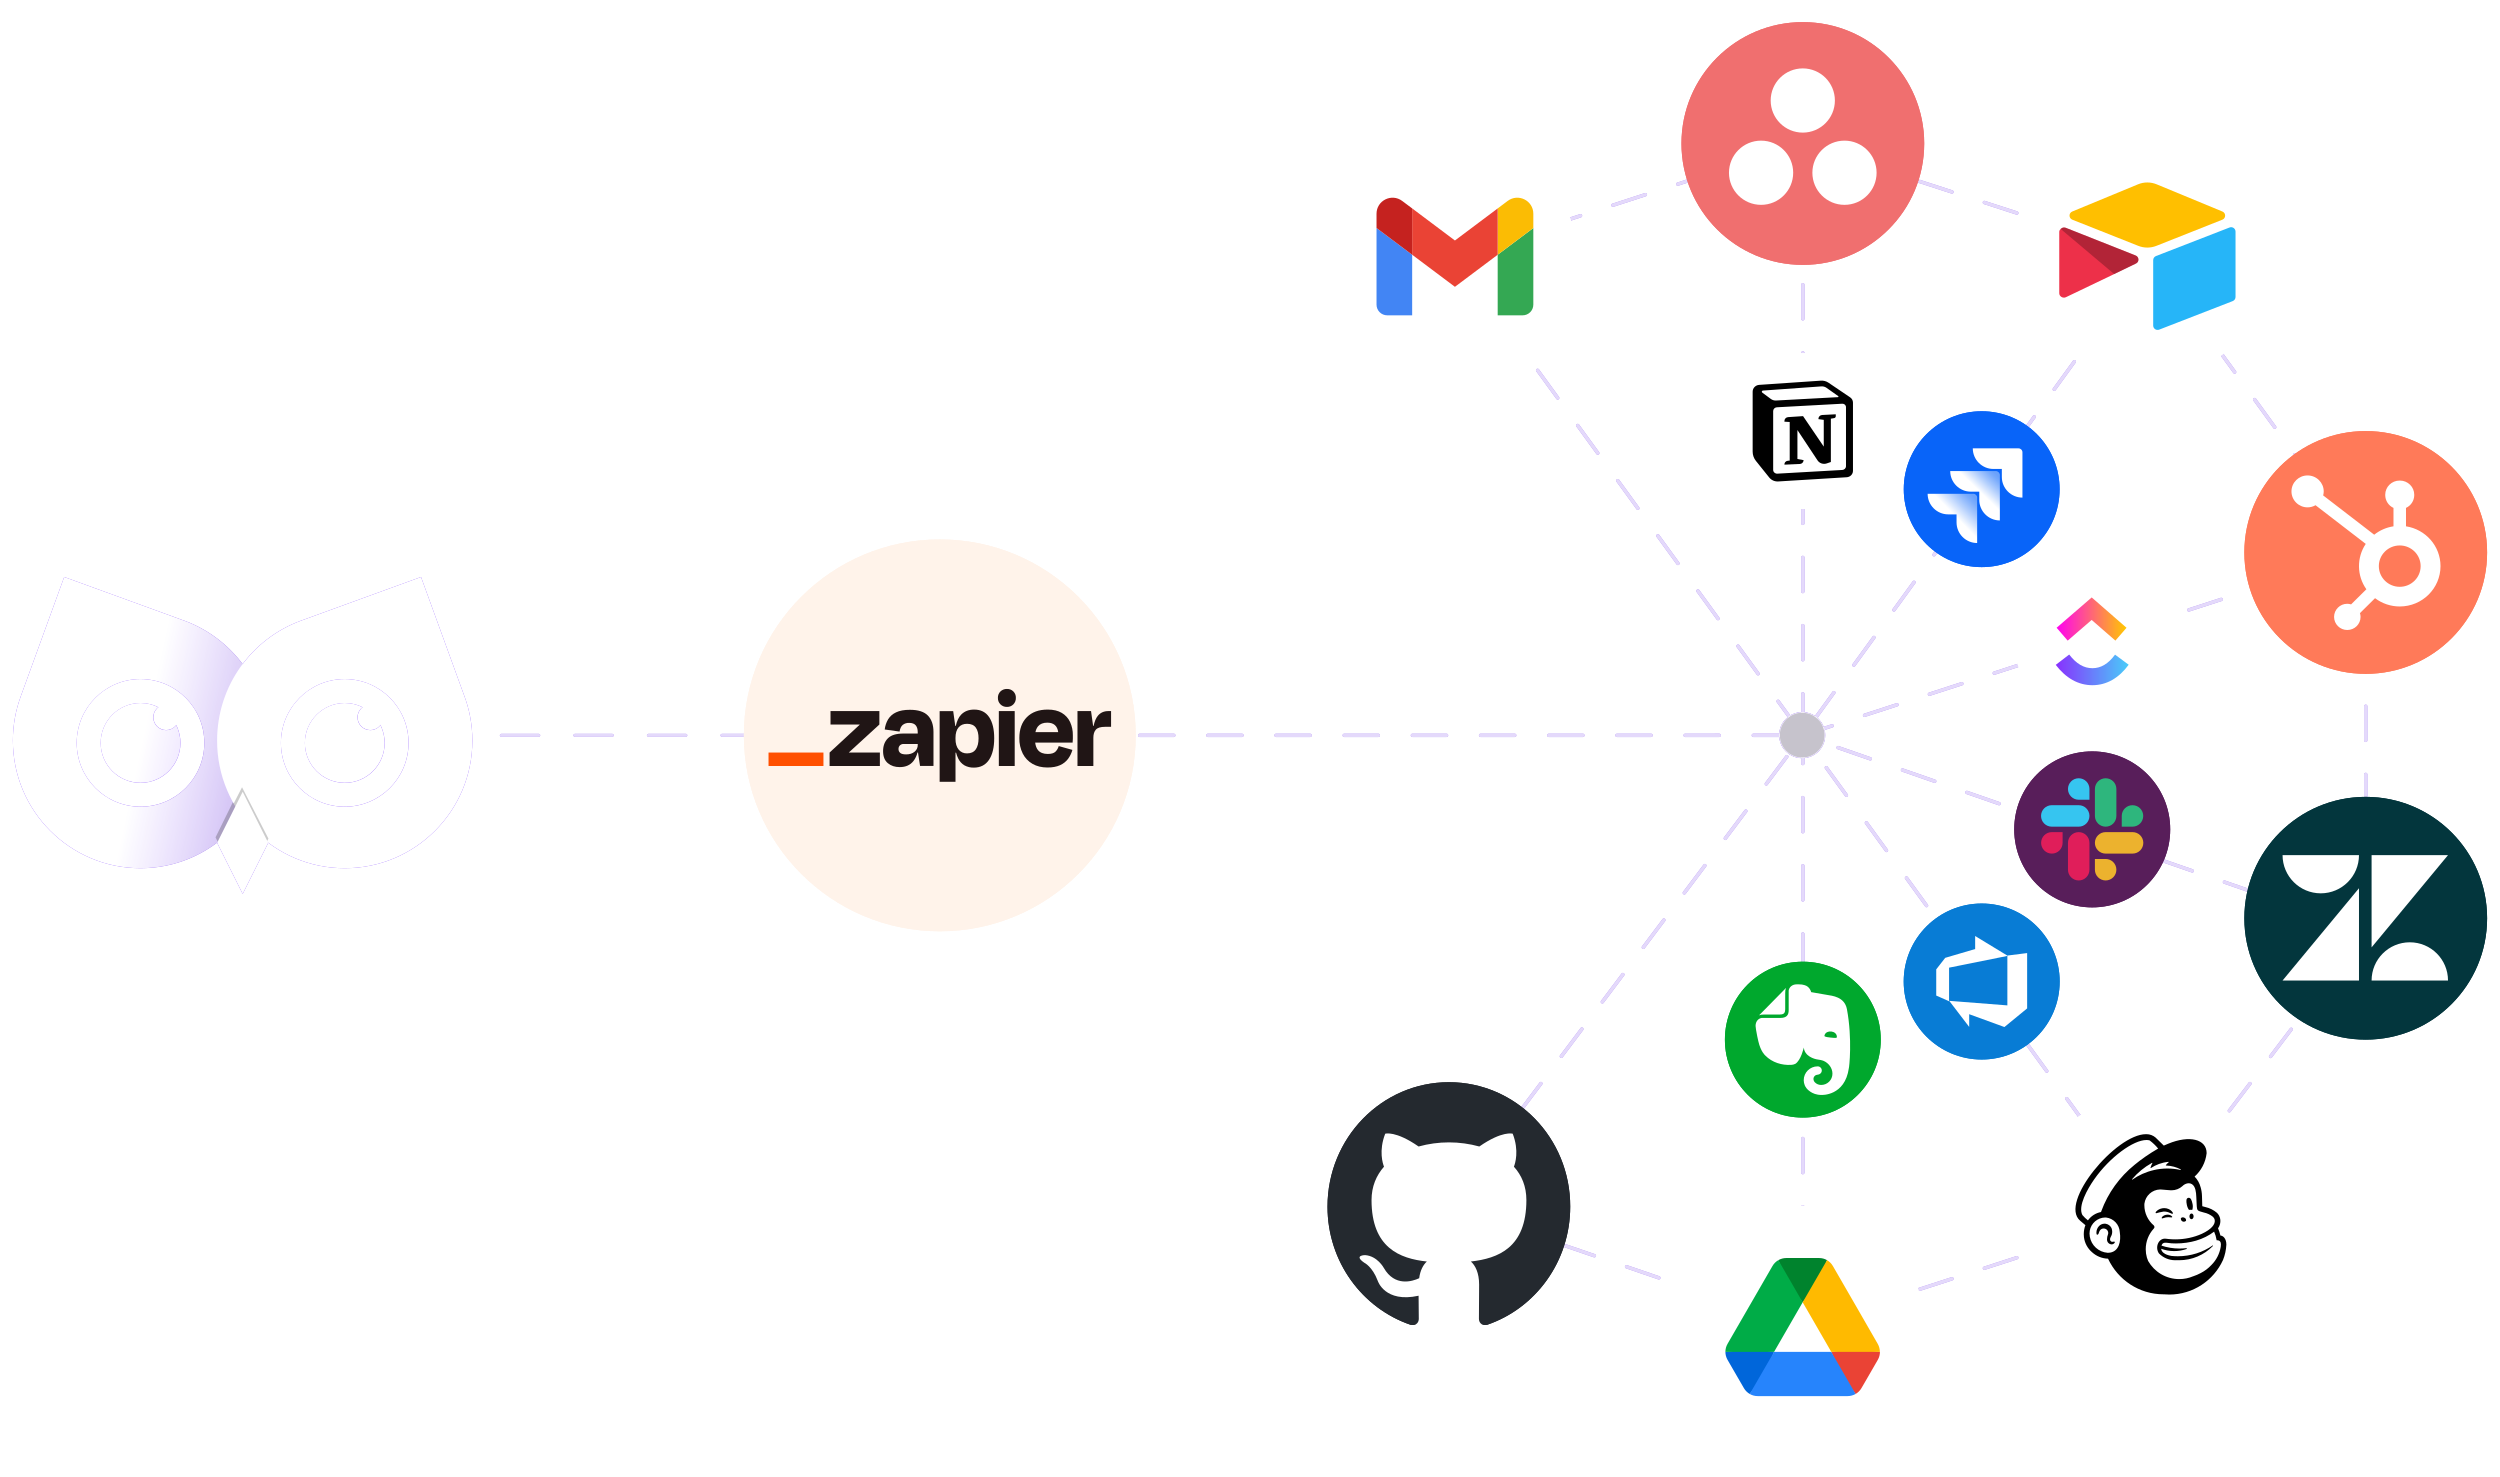 <?xml version="1.0" encoding="UTF-8" standalone="no"?>
<!DOCTYPE svg PUBLIC "-//W3C//DTD SVG 1.1//EN" "http://www.w3.org/Graphics/SVG/1.1/DTD/svg11.dtd">
<svg width="100%" height="100%" viewBox="0 0 1100 650" version="1.1" xmlns="http://www.w3.org/2000/svg" xmlns:xlink="http://www.w3.org/1999/xlink" xml:space="preserve" xmlns:serif="http://www.serif.com/" style="fill-rule:evenodd;clip-rule:evenodd;stroke-linecap:round;stroke-miterlimit:1.5;">
    <g>
        <g id="lines" class="dark:hidden block" style="stroke:rgb(109,51,232);" transform="matrix(1,0,0,1,-142.286,-104.443)">
            <path d="M559.751,428L935.533,427.99L1088.6,217.316L1183.21,347.526L935.533,427.99L1183.21,514.2L1088.6,638.684L935.533,427.99L935.533,688.42L779.792,635.01L935.533,427.99L935.533,167.58L782.462,217.316L935.533,427.99" style="fill:none;stroke-opacity:0.75;stroke-width:1.5px;stroke-dasharray:15,15,0,0,0,0;stroke-dashoffset:6;"/>
            <path d="M935.533,167.58L1088.6,217.316" style="fill:none;stroke-opacity:0.75;stroke-width:1.5px;stroke-dasharray:15,15,0,0,0,0;stroke-dashoffset:6;"/>
            <path d="M1183.21,514.2L1183.21,347.526" style="fill:none;stroke-opacity:0.75;stroke-width:1.5px;stroke-dasharray:15,15,0,0,0,0;stroke-dashoffset:6;"/>
            <path d="M935.533,688.42L1088.6,638.684" style="fill:none;stroke-opacity:0.75;stroke-width:1.5px;stroke-dasharray:15,15,0,0,0,0;stroke-dashoffset:6;"/>
            <g id="center-circle" serif:id="center circle" transform="matrix(0.292,0,0,0.292,665.323,305.019)">
                <circle cx="924.394" cy="420.844" r="34.22" style="fill:rgb(109,51,232);"/>
            </g>
            <g transform="matrix(1.112,1.43767e-16,1.46976e-16,0.944,-45.685,23.957)">
                <path d="M463.561,428L356.076,428" style="fill:none;stroke-opacity:0.75;stroke-width:1.45px;stroke-dasharray:14.55,14.55,0,0,0,0;stroke-dashoffset:5.82;"/>
            </g>
        </g>
        <g id="lines-dark" class="dark:block hidden" style="stroke:rgb(255,255,255);" transform="matrix(1,0,0,1,-142.286,-104.443)">
            <path d="M559.751,428L935.533,427.99L1088.6,217.316L1183.21,347.526L935.533,427.99L1183.21,514.2L1088.6,638.684L935.533,427.99L935.533,688.42L779.792,635.01L935.533,427.99L935.533,167.58L782.462,217.316L935.533,427.99" style="fill:none;stroke-opacity:0.75;stroke-width:1.5px;stroke-dasharray:15,15,0,0,0,0;stroke-dashoffset:6;"/>
            <path d="M935.533,167.58L1088.6,217.316" style="fill:none;stroke-opacity:0.75;stroke-width:1.5px;stroke-dasharray:15,15,0,0,0,0;stroke-dashoffset:6;"/>
            <path d="M1183.21,514.2L1183.21,347.526" style="fill:none;stroke-opacity:0.75;stroke-width:1.5px;stroke-dasharray:15,15,0,0,0,0;stroke-dashoffset:6;"/>
            <path d="M935.533,688.42L1088.6,638.684" style="fill:none;stroke-opacity:0.75;stroke-width:1.5px;stroke-dasharray:15,15,0,0,0,0;stroke-dashoffset:6;"/>
            <g id="center-circle" serif:id="center circle" transform="matrix(0.292,0,0,0.292,665.323,305.019)">
                <circle cx="924.394" cy="420.844" r="34.22" style="fill:rgb(198,195,204);"/>
            </g>
            <g transform="matrix(1.112,1.43767e-16,1.46976e-16,0.944,-45.685,23.957)">
                <path d="M463.561,428L356.076,428" style="fill:none;stroke-opacity:0.75;stroke-width:1.45px;stroke-dasharray:14.55,14.55,0,0,0,0;stroke-dashoffset:5.82;"/>
            </g>
        </g>
        <g class="dark:hidden block" filter="url(#shadow)">
            <g id="Logo" transform="matrix(0.351,0,0,0.351,-16.794,236.004)">
                <g id="Sol">
                    <g transform="matrix(1,0,0,1,-64,-77.102)">
                        <path d="M339.334,181.528C402.494,202.939 448,262.748 448,333.102C448,421.408 376.306,493.102 288,493.102C199.694,493.102 128,421.408 128,333.102C128,313.886 131.395,295.457 137.618,278.378L137.592,278.368L192.316,128.017L339.334,181.528Z" style="fill:url(#_Linear1);"/>
                        <clipPath id="_clip2">
                            <path d="M339.334,181.528C402.494,202.939 448,262.748 448,333.102C448,421.408 376.306,493.102 288,493.102C199.694,493.102 128,421.408 128,333.102C128,313.886 131.395,295.457 137.618,278.378L137.592,278.368L192.316,128.017L339.334,181.528Z"/>
                        </clipPath>
                        <g clip-path="url(#_clip2)">
                            <g transform="matrix(0.838,0,0,1.093,144.034,38.969)">
                                <path d="M329.429,309.399L374.858,380.076L329.429,450.753L284,380.076L329.429,309.399Z" style="fill-opacity:0.11;"/>
                            </g>
                        </g>
                    </g>
                    <g transform="matrix(1.212,0,0,1.212,-49.939,-44.132)">
                        <circle cx="226" cy="250" r="66" style="fill:white;"/>
                    </g>
                    <g transform="matrix(2.778,0,0,2.778,-581.556,-657.768)">
                        <circle cx="290" cy="330" r="18" style="fill:rgb(128,68,253);"/>
                    </g>
                    <g transform="matrix(0.801,0,0,0.792,-5.707,-7.109)">
                        <ellipse cx="326.85" cy="295.352" rx="19.983" ry="20.194" style="fill:white;"/>
                    </g>
                </g>
                <g id="Sag" transform="matrix(1,0,0,1,-64,7.10543e-14)">
                    <g transform="matrix(1,0,0,1,0,-77.102)">
                        <path d="M693.336,275.591L639.618,128L489.267,182.723L489.267,182.723C427.876,205.104 384,264.019 384,333.102C384,421.408 455.694,493.102 544,493.102C632.306,493.102 704,421.408 704,333.102C704,312.835 700.224,293.444 693.336,275.591Z" style="fill:rgb(128,68,253);"/>
                        <clipPath id="_clip3">
                            <path d="M693.336,275.591L639.618,128L489.267,182.723L489.267,182.723C427.876,205.104 384,264.019 384,333.102C384,421.408 455.694,493.102 544,493.102C632.306,493.102 704,421.408 704,333.102C704,312.835 700.224,293.444 693.336,275.591Z"/>
                        </clipPath>
                        <g clip-path="url(#_clip3)">
                            <g transform="matrix(0.728,0,0,0.911,175.43,109.714)">
                                <path d="M329.429,309.399L374.858,380.076L329.429,450.753L284,380.076L329.429,309.399Z" style="fill-opacity:0.2;"/>
                            </g>
                        </g>
                    </g>
                    <g transform="matrix(1.212,0,0,1.212,270.061,-44.132)">
                        <circle cx="226" cy="250" r="66" style="fill:white;"/>
                    </g>
                    <g transform="matrix(2.778,0,0,2.778,-261.556,-657.768)">
                        <circle cx="290" cy="330" r="18" style="fill:rgb(128,68,253);"/>
                    </g>
                    <g transform="matrix(0.801,0,0,0.792,314.293,-7.109)">
                        <ellipse cx="326.85" cy="295.352" rx="19.983" ry="20.194" style="fill:white;"/>
                    </g>
                </g>
                <g transform="matrix(0.705,0,0,0.906,119.816,39.83)">
                    <g id="Burun">
                        <path d="M329.429,309.399L374.858,380.076L329.429,450.753L284,380.076L329.429,309.399Z" style="fill:rgb(128,68,253);"/>
                    </g>
                </g>
            </g>
        </g>
        <g class="dark:block hidden" filter="url(#shadow)">
            <g id="LogoWhite" transform="matrix(0.351,0,0,0.351,-16.794,236.004)">
                <g transform="matrix(1,0,0,1,-64,-730.102)">
                    <g id="Sol1" serif:id="Sol">
                        <path d="M339.334,834.528C402.494,855.939 448,915.748 448,986.102C448,1074.41 376.306,1146.1 288,1146.1C199.694,1146.1 128,1074.41 128,986.102C128,966.886 131.395,948.457 137.618,931.378L137.592,931.368L192.316,781.017L339.334,834.528ZM288,909C243.847,909 208,944.847 208,989C208,1033.15 243.847,1069 288,1069C332.153,1069 368,1033.15 368,989C368,944.847 332.153,909 288,909ZM332.743,966.672C336.107,973.394 338,980.978 338,989C338,1016.6 315.596,1039 288,1039C260.404,1039 238,1016.6 238,989C238,961.404 260.404,939 288,939C296.022,939 303.606,940.893 310.328,944.257C306.484,947.181 304,951.803 304,957C304,965.831 311.169,973 320,973C325.197,973 329.819,970.516 332.743,966.672Z" style="fill:url(#_Linear4);"/>
                        <clipPath id="_clip5">
                            <path d="M339.334,834.528C402.494,855.939 448,915.748 448,986.102C448,1074.41 376.306,1146.1 288,1146.1C199.694,1146.1 128,1074.41 128,986.102C128,966.886 131.395,948.457 137.618,931.378L137.592,931.368L192.316,781.017L339.334,834.528ZM288,909C243.847,909 208,944.847 208,989C208,1033.15 243.847,1069 288,1069C332.153,1069 368,1033.15 368,989C368,944.847 332.153,909 288,909ZM332.743,966.672C336.107,973.394 338,980.978 338,989C338,1016.6 315.596,1039 288,1039C260.404,1039 238,1016.6 238,989C238,961.404 260.404,939 288,939C296.022,939 303.606,940.893 310.328,944.257C306.484,947.181 304,951.803 304,957C304,965.831 311.169,973 320,973C325.197,973 329.819,970.516 332.743,966.672Z"/>
                        </clipPath>
                        <g clip-path="url(#_clip5)">
                            <g transform="matrix(0.838,0,0,1.093,144.034,691.969)">
                                <path d="M329.429,309.399L374.858,380.076L329.429,450.753L284,380.076L329.429,309.399Z" style="fill-opacity:0.2;"/>
                            </g>
                        </g>
                    </g>
                </g>
                <g transform="matrix(1,0,0,1,-64,-730.102)">
                    <g id="Sag1" serif:id="Sag">
                        <path d="M693.336,928.591C700.224,946.444 704,965.835 704,986.102C704,1074.41 632.306,1146.1 544,1146.1C455.694,1146.1 384,1074.41 384,986.102C384,917.019 427.876,858.104 489.267,835.723L639.618,781L693.336,928.591ZM544,909C499.847,909 464,944.847 464,989C464,1033.15 499.847,1069 544,1069C588.153,1069 624,1033.15 624,989C624,944.847 588.153,909 544,909ZM588.743,966.672C592.107,973.394 594,980.978 594,989C594,1016.6 571.596,1039 544,1039C516.404,1039 494,1016.6 494,989C494,961.404 516.404,939 544,939C552.022,939 559.606,940.893 566.328,944.257C562.484,947.181 560,951.803 560,957C560,965.831 567.169,973 576,973C581.197,973 585.819,970.516 588.743,966.672Z" style="fill:white;"/>
                        <clipPath id="_clip6">
                            <path d="M693.336,928.591C700.224,946.444 704,965.835 704,986.102C704,1074.41 632.306,1146.1 544,1146.1C455.694,1146.1 384,1074.41 384,986.102C384,917.019 427.876,858.104 489.267,835.723L639.618,781L693.336,928.591ZM544,909C499.847,909 464,944.847 464,989C464,1033.15 499.847,1069 544,1069C588.153,1069 624,1033.15 624,989C624,944.847 588.153,909 544,909ZM588.743,966.672C592.107,973.394 594,980.978 594,989C594,1016.6 571.596,1039 544,1039C516.404,1039 494,1016.6 494,989C494,961.404 516.404,939 544,939C552.022,939 559.606,940.893 566.328,944.257C562.484,947.181 560,951.803 560,957C560,965.831 567.169,973 576,973C581.197,973 585.819,970.516 588.743,966.672Z"/>
                        </clipPath>
                        <g clip-path="url(#_clip6)">
                            <g transform="matrix(0.728,0,0,0.911,175.43,762.714)">
                                <path d="M329.429,309.399L374.858,380.076L329.429,450.753L284,380.076L329.429,309.399Z" style="fill-opacity:0.2;"/>
                            </g>
                        </g>
                    </g>
                </g>
                <g transform="matrix(0.705,0,0,0.906,119.816,39.83)">
                    <g id="Burun1" serif:id="Burun">
                        <path d="M329.429,309.399L374.858,380.076L329.429,450.753L284,380.076L329.429,309.399Z" style="fill:white;"/>
                    </g>
                </g>
            </g>
        </g>
        <g id="Zapier-Logo" serif:id="Zapier Logo" transform="matrix(2.512,0,0,2.512,413.514,323.557)" filter="url(#shadow)">
            <g transform="matrix(1,0,0,1,-175,-395)">
                <g id="Zapier-Logo1" serif:id="Zapier Logo">
                    <g>
                        <g transform="matrix(1,0,0,1,175,395)">
                            <circle cx="0" cy="0" r="34.32" style="fill:rgb(255,243,234);"/>
                        </g>
                        <g transform="matrix(0.12,0,0,0.12,145,386.87)">
                            <path d="M117.414,92.844L117.344,92.62L161.801,51.921L161.801,32.311L90.477,32.311L90.477,51.921L133.079,51.921L133.149,52.109L89.126,92.844L89.126,112.454L162.517,112.454L162.517,92.844L117.414,92.844Z" style="fill:rgb(32,21,21);fill-rule:nonzero;"/>
                            <path d="M206.296,30.444C198.069,30.444 191.364,31.685 186.181,34.166C181.354,36.329 177.287,39.892 174.509,44.394C171.852,48.925 170.183,53.967 169.613,59.189L191.254,62.231C192.037,57.62 193.603,54.352 195.951,52.426C198.621,50.412 201.911,49.394 205.251,49.549C209.643,49.549 212.829,50.723 214.81,53.072C216.771,55.42 217.769,58.673 217.769,62.959L217.769,65.096L196.961,65.096C186.369,65.096 178.76,67.444 174.134,72.141C169.507,76.838 167.198,83.039 167.206,90.742C167.206,98.632 169.515,104.504 174.134,108.355C178.752,112.207 184.561,114.121 191.56,114.097C200.241,114.097 206.919,111.111 211.592,105.138C214.352,101.467 216.323,97.266 217.381,92.797L218.168,92.797L221.151,112.406L240.761,112.406L240.761,62.748C240.761,52.484 238.056,44.535 232.647,38.899C227.237,33.262 218.454,30.444 206.296,30.444ZM213.154,91.658C210.042,94.253 205.968,95.544 200.895,95.544C196.714,95.544 193.81,94.812 192.182,93.348C191.389,92.656 190.757,91.797 190.333,90.833C189.909,89.869 189.702,88.824 189.728,87.771C189.681,86.778 189.838,85.786 190.187,84.855C190.536,83.925 191.071,83.075 191.759,82.357C192.503,81.659 193.381,81.12 194.34,80.771C195.299,80.421 196.318,80.27 197.337,80.326L217.804,80.326L217.804,81.676C217.846,83.585 217.448,85.478 216.642,87.209C215.835,88.939 214.642,90.461 213.154,91.658Z" style="fill:rgb(32,21,21);fill-rule:nonzero;"/>
                            <rect x="336.161" y="32.311" width="23.168" height="80.154" style="fill:rgb(32,21,21);fill-rule:nonzero;"/>
                            <path d="M496.109,32.311C489.565,32.311 484.406,34.62 480.633,39.239C477.924,42.558 475.865,47.463 474.456,53.952L473.775,53.952L470.746,32.311L450.959,32.311L450.959,112.454L474.128,112.454L474.128,71.355C474.128,66.173 475.341,62.2 477.768,59.436C480.194,56.673 484.672,55.291 491.201,55.291L499.996,55.291L499.996,32.311L496.109,32.311Z" style="fill:rgb(32,21,21);fill-rule:nonzero;"/>
                            <path d="M427.991,34.931C422.582,31.714 415.76,30.109 407.524,30.117C394.561,30.117 384.415,33.808 377.088,41.19C369.76,48.572 366.097,58.749 366.097,71.72C365.91,79.563 367.622,87.334 371.087,94.372C374.259,100.643 379.199,105.848 385.296,109.343C391.433,112.89 398.733,114.667 407.195,114.674C414.515,114.674 420.629,113.547 425.537,111.293C430.152,109.268 434.17,106.094 437.209,102.075C440.103,98.129 442.252,93.688 443.55,88.97L423.588,83.381C422.748,86.449 421.13,89.247 418.891,91.506C416.636,93.761 412.859,94.888 407.559,94.888C401.258,94.888 396.561,93.084 393.468,89.475C391.226,86.868 389.817,83.146 389.194,78.32L443.856,78.32C444.079,76.065 444.196,74.175 444.196,72.648L444.196,67.657C444.328,60.953 442.943,54.306 440.145,48.212C437.526,42.661 433.289,38.031 427.991,34.931ZM406.855,49.222C416.249,49.222 421.576,53.844 422.836,63.09L389.605,63.09C390.133,60.005 391.411,57.097 393.328,54.623C396.373,51.014 400.882,49.214 406.855,49.222Z" style="fill:rgb(32,21,21);fill-rule:nonzero;"/>
                            <path d="M347.993,0.008C346.25,-0.052 344.513,0.24 342.885,0.865C341.257,1.491 339.772,2.437 338.517,3.648C337.28,4.87 336.31,6.336 335.669,7.954C335.028,9.571 334.73,11.303 334.795,13.041C334.732,14.791 335.031,16.535 335.672,18.164C336.314,19.793 337.284,21.272 338.522,22.509C339.761,23.746 341.241,24.715 342.87,25.355C344.5,25.995 346.244,26.292 347.993,26.228C349.731,26.294 351.465,25.997 353.082,25.356C354.699,24.715 356.165,23.744 357.387,22.506C358.599,21.254 359.545,19.771 360.168,18.144C360.792,16.518 361.08,14.782 361.015,13.041C361.095,11.311 360.814,9.583 360.188,7.968C359.563,6.352 358.608,4.885 357.384,3.659C356.159,2.434 354.693,1.477 353.078,0.851C351.463,0.224 349.735,-0.059 348.005,0.019L347.993,0.008Z" style="fill:rgb(32,21,21);fill-rule:nonzero;"/>
                            <path d="M300.14,30.117C292.25,30.117 285.909,32.594 281.118,37.55C277.571,41.221 274.969,46.701 273.309,53.989L272.569,53.989L269.54,32.348L249.753,32.348L249.753,135.494L272.921,135.494L272.921,93.01L273.767,93.01C274.474,95.842 275.465,98.596 276.726,101.229C278.686,105.518 281.9,109.113 285.944,111.539C290.137,113.827 294.86,114.966 299.635,114.839C309.335,114.839 316.721,111.062 321.794,103.507C326.866,95.953 329.403,85.412 329.403,71.885C329.403,58.819 326.949,48.592 322.04,41.202C317.132,33.812 309.832,30.117 300.14,30.117ZM302.489,88.195C299.788,92.109 295.561,94.066 289.807,94.066C287.435,94.176 285.07,93.719 282.91,92.732C280.749,91.746 278.855,90.259 277.384,88.395C274.385,84.629 272.89,79.474 272.898,72.93L272.898,71.403C272.898,64.757 274.393,59.669 277.384,56.138C280.374,52.608 284.515,50.862 289.807,50.901C295.663,50.901 299.917,52.76 302.571,56.478C305.225,60.197 306.552,65.383 306.552,72.037C306.568,78.918 305.221,84.304 302.512,88.195L302.489,88.195Z" style="fill:rgb(32,21,21);fill-rule:nonzero;"/>
                            <rect x="0" y="92.843" width="80.154" height="19.634" style="fill:rgb(255,79,0);fill-rule:nonzero;"/>
                        </g>
                    </g>
                </g>
            </g>
            <g transform="matrix(1,0,0,1,-175,-395)">
                <g id="Zapier-Logo2" serif:id="Zapier Logo">
                    <g>
                        <g transform="matrix(1,0,0,1,175,395)">
                            <circle cx="0" cy="0" r="34.32" style="fill:rgb(255,243,234);"/>
                        </g>
                        <g transform="matrix(0.12,0,0,0.12,145,386.87)">
                            <path d="M117.414,92.844L117.344,92.62L161.801,51.921L161.801,32.311L90.477,32.311L90.477,51.921L133.079,51.921L133.149,52.109L89.126,92.844L89.126,112.454L162.517,112.454L162.517,92.844L117.414,92.844Z" style="fill:rgb(32,21,21);fill-rule:nonzero;"/>
                            <path d="M206.296,30.444C198.069,30.444 191.364,31.685 186.181,34.166C181.354,36.329 177.287,39.892 174.509,44.394C171.852,48.925 170.183,53.967 169.613,59.189L191.254,62.231C192.037,57.62 193.603,54.352 195.951,52.426C198.621,50.412 201.911,49.394 205.251,49.549C209.643,49.549 212.829,50.723 214.81,53.072C216.771,55.42 217.769,58.673 217.769,62.959L217.769,65.096L196.961,65.096C186.369,65.096 178.76,67.444 174.134,72.141C169.507,76.838 167.198,83.039 167.206,90.742C167.206,98.632 169.515,104.504 174.134,108.355C178.752,112.207 184.561,114.121 191.56,114.097C200.241,114.097 206.919,111.111 211.592,105.138C214.352,101.467 216.323,97.266 217.381,92.797L218.168,92.797L221.151,112.406L240.761,112.406L240.761,62.748C240.761,52.484 238.056,44.535 232.647,38.899C227.237,33.262 218.454,30.444 206.296,30.444ZM213.154,91.658C210.042,94.253 205.968,95.544 200.895,95.544C196.714,95.544 193.81,94.812 192.182,93.348C191.389,92.656 190.757,91.797 190.333,90.833C189.909,89.869 189.702,88.824 189.728,87.771C189.681,86.778 189.838,85.786 190.187,84.855C190.536,83.925 191.071,83.075 191.759,82.357C192.503,81.659 193.381,81.12 194.34,80.771C195.299,80.421 196.318,80.27 197.337,80.326L217.804,80.326L217.804,81.676C217.846,83.585 217.448,85.478 216.642,87.209C215.835,88.939 214.642,90.461 213.154,91.658Z" style="fill:rgb(32,21,21);fill-rule:nonzero;"/>
                            <rect x="336.161" y="32.311" width="23.168" height="80.154" style="fill:rgb(32,21,21);fill-rule:nonzero;"/>
                            <path d="M496.109,32.311C489.565,32.311 484.406,34.62 480.633,39.239C477.924,42.558 475.865,47.463 474.456,53.952L473.775,53.952L470.746,32.311L450.959,32.311L450.959,112.454L474.128,112.454L474.128,71.355C474.128,66.173 475.341,62.2 477.768,59.436C480.194,56.673 484.672,55.291 491.201,55.291L499.996,55.291L499.996,32.311L496.109,32.311Z" style="fill:rgb(32,21,21);fill-rule:nonzero;"/>
                            <path d="M427.991,34.931C422.582,31.714 415.76,30.109 407.524,30.117C394.561,30.117 384.415,33.808 377.088,41.19C369.76,48.572 366.097,58.749 366.097,71.72C365.91,79.563 367.622,87.334 371.087,94.372C374.259,100.643 379.199,105.848 385.296,109.343C391.433,112.89 398.733,114.667 407.195,114.674C414.515,114.674 420.629,113.547 425.537,111.293C430.152,109.268 434.17,106.094 437.209,102.075C440.103,98.129 442.252,93.688 443.55,88.97L423.588,83.381C422.748,86.449 421.13,89.247 418.891,91.506C416.636,93.761 412.859,94.888 407.559,94.888C401.258,94.888 396.561,93.084 393.468,89.475C391.226,86.868 389.817,83.146 389.194,78.32L443.856,78.32C444.079,76.065 444.196,74.175 444.196,72.648L444.196,67.657C444.328,60.953 442.943,54.306 440.145,48.212C437.526,42.661 433.289,38.031 427.991,34.931ZM406.855,49.222C416.249,49.222 421.576,53.844 422.836,63.09L389.605,63.09C390.133,60.005 391.411,57.097 393.328,54.623C396.373,51.014 400.882,49.214 406.855,49.222Z" style="fill:rgb(32,21,21);fill-rule:nonzero;"/>
                            <path d="M347.993,0.008C346.25,-0.052 344.513,0.24 342.885,0.865C341.257,1.491 339.772,2.437 338.517,3.648C337.28,4.87 336.31,6.336 335.669,7.954C335.028,9.571 334.73,11.303 334.795,13.041C334.732,14.791 335.031,16.535 335.672,18.164C336.314,19.793 337.284,21.272 338.522,22.509C339.761,23.746 341.241,24.715 342.87,25.355C344.5,25.995 346.244,26.292 347.993,26.228C349.731,26.294 351.465,25.997 353.082,25.356C354.699,24.715 356.165,23.744 357.387,22.506C358.599,21.254 359.545,19.771 360.168,18.144C360.792,16.518 361.08,14.782 361.015,13.041C361.095,11.311 360.814,9.583 360.188,7.968C359.563,6.352 358.608,4.885 357.384,3.659C356.159,2.434 354.693,1.477 353.078,0.851C351.463,0.224 349.735,-0.059 348.005,0.019L347.993,0.008Z" style="fill:rgb(32,21,21);fill-rule:nonzero;"/>
                            <path d="M300.14,30.117C292.25,30.117 285.909,32.594 281.118,37.55C277.571,41.221 274.969,46.701 273.309,53.989L272.569,53.989L269.54,32.348L249.753,32.348L249.753,135.494L272.921,135.494L272.921,93.01L273.767,93.01C274.474,95.842 275.465,98.596 276.726,101.229C278.686,105.518 281.9,109.113 285.944,111.539C290.137,113.827 294.86,114.966 299.635,114.839C309.335,114.839 316.721,111.062 321.794,103.507C326.866,95.953 329.403,85.412 329.403,71.885C329.403,58.819 326.949,48.592 322.04,41.202C317.132,33.812 309.832,30.117 300.14,30.117ZM302.489,88.195C299.788,92.109 295.561,94.066 289.807,94.066C287.435,94.176 285.07,93.719 282.91,92.732C280.749,91.746 278.855,90.259 277.384,88.395C274.385,84.629 272.89,79.474 272.898,72.93L272.898,71.403C272.898,64.757 274.393,59.669 277.384,56.138C280.374,52.608 284.515,50.862 289.807,50.901C295.663,50.901 299.917,52.76 302.571,56.478C305.225,60.197 306.552,65.383 306.552,72.037C306.568,78.918 305.221,84.304 302.512,88.195L302.489,88.195Z" style="fill:rgb(32,21,21);fill-rule:nonzero;"/>
                            <rect x="0" y="92.843" width="80.154" height="19.634" style="fill:rgb(255,79,0);fill-rule:nonzero;"/>
                        </g>
                    </g>
                </g>
            </g>
        </g>
        <g id="asana" transform="matrix(1,0,0,1,793.247,63.137)" filter="url(#shadow)">
            <g transform="matrix(1,0,0,1,-530,-150)">
                <g id="asana1" serif:id="asana">
                    <g>
                        <g transform="matrix(1,0,0,1,530,150)">
                            <circle cx="0" cy="0" r="53.41" style="fill:rgb(240,111,111);"/>
                        </g>
                        <g transform="matrix(0.304,0,0,0.304,497.5,116.96)">
                            <path d="M167.197,104.554C141.533,104.554 120.729,125.359 120.729,151.024C120.729,176.688 141.533,197.493 167.197,197.493C192.861,197.493 213.665,176.688 213.665,151.024C213.665,125.359 192.861,104.554 167.197,104.554ZM46.468,104.558C20.805,104.558 0,125.359 0,151.024C0,176.688 20.805,197.493 46.468,197.493C72.133,197.493 92.939,176.688 92.939,151.024C92.939,125.359 72.133,104.558 46.468,104.558ZM153.3,46.467C153.3,72.133 132.496,92.94 106.833,92.94C81.168,92.94 60.364,72.133 60.364,46.467C60.364,20.807 81.168,0 106.833,0C132.496,0 153.3,20.807 153.3,46.467Z" style="fill:white;"/>
                        </g>
                    </g>
                </g>
            </g>
            <g transform="matrix(1,0,0,1,-530,-150)">
                <g id="asana2" serif:id="asana">
                    <g>
                        <g transform="matrix(1,0,0,1,530,150)">
                            <circle cx="0" cy="0" r="53.41" style="fill:rgb(240,111,111);"/>
                        </g>
                        <g transform="matrix(0.304,0,0,0.304,497.5,116.96)">
                            <path d="M167.197,104.554C141.533,104.554 120.729,125.359 120.729,151.024C120.729,176.688 141.533,197.493 167.197,197.493C192.861,197.493 213.665,176.688 213.665,151.024C213.665,125.359 192.861,104.554 167.197,104.554ZM46.468,104.558C20.805,104.558 0,125.359 0,151.024C0,176.688 20.805,197.493 46.468,197.493C72.133,197.493 92.939,176.688 92.939,151.024C92.939,125.359 72.133,104.558 46.468,104.558ZM153.3,46.467C153.3,72.133 132.496,92.94 106.833,92.94C81.168,92.94 60.364,72.133 60.364,46.467C60.364,20.807 81.168,0 106.833,0C132.496,0 153.3,20.807 153.3,46.467Z" style="fill:white;"/>
                        </g>
                    </g>
                </g>
            </g>
        </g>
        <g id="jira" transform="matrix(0.642,0,0,0.642,871.942,215.243)" filter="url(#shadow)">
            <g transform="matrix(1,0,0,1,-125,-150)">
                <g id="jira1" serif:id="jira">
                    <g>
                        <g transform="matrix(1,0,0,1,125,150)">
                            <circle cx="0" cy="0" r="53.41" style="fill:rgb(8,100,249);"/>
                        </g>
                        <g transform="matrix(0.905,0,0,0.905,63.427,46.717)">
                            <path d="M95.9,83.2L61.3,83.2C61.3,91.8 68.3,98.8 76.9,98.8L83.3,98.8L83.3,104.9C83.3,113.5 90.3,120.5 98.9,120.5L98.9,86.2C98.9,84.5 97.5,83.2 95.9,83.2Z" style="fill:white;fill-rule:nonzero;"/>
                            <path d="M78.8,100.4L44.2,100.4C44.2,109 51.2,116 59.8,116L66.2,116L66.2,122.2C66.2,130.8 73.2,137.8 81.8,137.8L81.8,103.5C81.8,101.8 80.4,100.4 78.8,100.4Z" style="fill:url(#_Linear7);fill-rule:nonzero;"/>
                            <path d="M61.7,117.6L27.1,117.6C27.1,126.2 34.1,133.2 42.7,133.2L49,133.2L49,139.3C49,147.9 56,154.9 64.6,154.9L64.6,120.5C64.7,119 63.3,117.6 61.7,117.6Z" style="fill:url(#_Linear8);fill-rule:nonzero;"/>
                        </g>
                    </g>
                </g>
            </g>
            <g transform="matrix(1,0,0,1,-125,-150)">
                <g id="jira2" serif:id="jira">
                    <g>
                        <g transform="matrix(1,0,0,1,125,150)">
                            <circle cx="0" cy="0" r="53.41" style="fill:rgb(8,100,249);"/>
                        </g>
                        <g transform="matrix(0.905,0,0,0.905,63.427,46.717)">
                            <path d="M95.9,83.2L61.3,83.2C61.3,91.8 68.3,98.8 76.9,98.8L83.3,98.8L83.3,104.9C83.3,113.5 90.3,120.5 98.9,120.5L98.9,86.2C98.9,84.5 97.5,83.2 95.9,83.2Z" style="fill:white;fill-rule:nonzero;"/>
                            <path d="M78.8,100.4L44.2,100.4C44.2,109 51.2,116 59.8,116L66.2,116L66.2,122.2C66.2,130.8 73.2,137.8 81.8,137.8L81.8,103.5C81.8,101.8 80.4,100.4 78.8,100.4Z" style="fill:url(#_Linear9);fill-rule:nonzero;"/>
                            <path d="M61.7,117.6L27.1,117.6C27.1,126.2 34.1,133.2 42.7,133.2L49,133.2L49,139.3C49,147.9 56,154.9 64.6,154.9L64.6,120.5C64.7,119 63.3,117.6 61.7,117.6Z" style="fill:url(#_Linear10);fill-rule:nonzero;"/>
                        </g>
                    </g>
                </g>
            </g>
        </g>
        <g id="slack" transform="matrix(1,0,0,1,920.575,364.934)" filter="url(#shadow)">
            <g transform="matrix(1,0,0,1,-475,-395)">
                <g id="slack1" serif:id="slack">
                    <g>
                        <g transform="matrix(1,0,0,1,475,395)">
                            <circle cx="0" cy="0" r="34.32" style="fill:rgb(88,30,90);"/>
                        </g>
                        <g transform="matrix(0.358,0,0,0.358,452.231,372.285)">
                            <path d="M27.2,80C27.2,87.3 21.3,93.2 14,93.2C6.7,93.2 0.8,87.3 0.8,80C0.8,72.7 6.7,66.8 14,66.8L27.2,66.8L27.2,80ZM33.8,80C33.8,72.7 39.7,66.8 47,66.8C54.3,66.8 60.2,72.7 60.2,80L60.2,113C60.2,120.3 54.3,126.2 47,126.2C39.7,126.2 33.8,120.3 33.8,113L33.8,80Z" style="fill:rgb(224,30,90);fill-rule:nonzero;"/>
                            <path d="M47,27C39.7,27 33.8,21.1 33.8,13.8C33.8,6.5 39.7,0.6 47,0.6C54.3,0.6 60.2,6.5 60.2,13.8L60.2,27L47,27ZM47,33.7C54.3,33.7 60.2,39.6 60.2,46.9C60.2,54.2 54.3,60.1 47,60.1L13.9,60.1C6.6,60.1 0.7,54.2 0.7,46.9C0.7,39.6 6.6,33.7 13.9,33.7L47,33.7Z" style="fill:rgb(54,197,240);fill-rule:nonzero;"/>
                            <path d="M99.9,46.9C99.9,39.6 105.8,33.7 113.1,33.7C120.4,33.7 126.3,39.6 126.3,46.9C126.3,54.2 120.4,60.1 113.1,60.1L99.9,60.1L99.9,46.9ZM93.3,46.9C93.3,54.2 87.4,60.1 80.1,60.1C72.8,60.1 66.9,54.2 66.9,46.9L66.9,13.8C66.9,6.5 72.8,0.6 80.1,0.6C87.4,0.6 93.3,6.5 93.3,13.8L93.3,46.9Z" style="fill:rgb(46,182,125);fill-rule:nonzero;"/>
                            <path d="M80.1,99.8C87.4,99.8 93.3,105.7 93.3,113C93.3,120.3 87.4,126.2 80.1,126.2C72.8,126.2 66.9,120.3 66.9,113L66.9,99.8L80.1,99.8ZM80.1,93.2C72.8,93.2 66.9,87.3 66.9,80C66.9,72.7 72.8,66.8 80.1,66.8L113.2,66.8C120.5,66.8 126.4,72.7 126.4,80C126.4,87.3 120.5,93.2 113.2,93.2L80.1,93.2Z" style="fill:rgb(236,178,46);fill-rule:nonzero;"/>
                        </g>
                    </g>
                </g>
            </g>
            <g transform="matrix(1,0,0,1,-475,-395)">
                <g id="slack2" serif:id="slack">
                    <g>
                        <g transform="matrix(1,0,0,1,475,395)">
                            <circle cx="0" cy="0" r="34.32" style="fill:rgb(88,30,90);"/>
                        </g>
                        <g transform="matrix(0.358,0,0,0.358,452.231,372.285)">
                            <path d="M27.2,80C27.2,87.3 21.3,93.2 14,93.2C6.7,93.2 0.8,87.3 0.8,80C0.8,72.7 6.7,66.8 14,66.8L27.2,66.8L27.2,80ZM33.8,80C33.8,72.7 39.7,66.8 47,66.8C54.3,66.8 60.2,72.7 60.2,80L60.2,113C60.2,120.3 54.3,126.2 47,126.2C39.7,126.2 33.8,120.3 33.8,113L33.8,80Z" style="fill:rgb(224,30,90);fill-rule:nonzero;"/>
                            <path d="M47,27C39.7,27 33.8,21.1 33.8,13.8C33.8,6.5 39.7,0.6 47,0.6C54.3,0.6 60.2,6.5 60.2,13.8L60.2,27L47,27ZM47,33.7C54.3,33.7 60.2,39.6 60.2,46.9C60.2,54.2 54.3,60.1 47,60.1L13.9,60.1C6.6,60.1 0.7,54.2 0.7,46.9C0.7,39.6 6.6,33.7 13.9,33.7L47,33.7Z" style="fill:rgb(54,197,240);fill-rule:nonzero;"/>
                            <path d="M99.9,46.9C99.9,39.6 105.8,33.7 113.1,33.7C120.4,33.7 126.3,39.6 126.3,46.9C126.3,54.2 120.4,60.1 113.1,60.1L99.9,60.1L99.9,46.9ZM93.3,46.9C93.3,54.2 87.4,60.1 80.1,60.1C72.8,60.1 66.9,54.2 66.9,46.9L66.9,13.8C66.9,6.5 72.8,0.6 80.1,0.6C87.4,0.6 93.3,6.5 93.3,13.8L93.3,46.9Z" style="fill:rgb(46,182,125);fill-rule:nonzero;"/>
                            <path d="M80.1,99.8C87.4,99.8 93.3,105.7 93.3,113C93.3,120.3 87.4,126.2 80.1,126.2C72.8,126.2 66.9,120.3 66.9,113L66.9,99.8L80.1,99.8ZM80.1,93.2C72.8,93.2 66.9,87.3 66.9,80C66.9,72.7 72.8,66.8 80.1,66.8L113.2,66.8C120.5,66.8 126.4,72.7 126.4,80C126.4,87.3 120.5,93.2 113.2,93.2L80.1,93.2Z" style="fill:rgb(236,178,46);fill-rule:nonzero;"/>
                        </g>
                    </g>
                </g>
            </g>
        </g>
        <g id="github" transform="matrix(1,0,0,1,637.506,529.562)" filter="url(#shadow)">
            <g transform="matrix(1,0,0,1,-520,-510)">
                <g id="github1" serif:id="github">
                    <g>
                        <g transform="matrix(0.97,0,0,1,520.01,512)">
                            <circle cx="0" cy="0" r="53.41" style="fill:white;"/>
                        </g>
                        <g transform="matrix(1.094,0,0,1.113,466.59,456.6)">
                            <path d="M48.854,0C21.839,0 0,22 0,49.217C0,70.973 13.993,89.389 33.405,95.907C35.832,96.397 36.721,94.848 36.721,93.545C36.721,92.404 36.641,88.493 36.641,84.418C23.051,87.352 20.221,78.551 20.221,78.551C18.037,72.847 14.801,71.381 14.801,71.381C10.353,68.366 15.125,68.366 15.125,68.366C20.059,68.692 22.648,73.418 22.648,73.418C27.015,80.914 34.052,78.796 36.883,77.492C37.287,74.314 38.582,72.114 39.957,70.892C29.118,69.751 17.714,65.514 17.714,46.609C17.714,41.231 19.654,36.831 22.728,33.409C22.243,32.187 20.544,27.134 23.214,20.371C23.214,20.371 27.339,19.067 36.64,25.423C40.622,24.346 44.729,23.798 48.854,23.793C52.979,23.793 57.184,24.364 61.067,25.423C70.369,19.067 74.494,20.371 74.494,20.371C77.164,27.134 75.464,32.187 74.979,33.409C78.134,36.831 79.994,41.231 79.994,46.609C79.994,65.514 68.59,69.669 57.67,70.892C59.45,72.44 60.986,75.373 60.986,80.018C60.986,86.618 60.906,91.915 60.906,93.544C60.906,94.848 61.796,96.397 64.222,95.908C83.634,89.388 97.627,70.973 97.627,49.217C97.707,22 75.788,0 48.854,0Z" style="fill:rgb(36,41,47);"/>
                        </g>
                    </g>
                </g>
            </g>
            <g transform="matrix(1,0,0,1,-520,-510)">
                <g id="github2" serif:id="github">
                    <g>
                        <g transform="matrix(0.97,0,0,1,520.01,512)">
                            <circle cx="0" cy="0" r="53.41" style="fill:white;"/>
                        </g>
                        <g transform="matrix(1.094,0,0,1.113,466.59,456.6)">
                            <path d="M48.854,0C21.839,0 0,22 0,49.217C0,70.973 13.993,89.389 33.405,95.907C35.832,96.397 36.721,94.848 36.721,93.545C36.721,92.404 36.641,88.493 36.641,84.418C23.051,87.352 20.221,78.551 20.221,78.551C18.037,72.847 14.801,71.381 14.801,71.381C10.353,68.366 15.125,68.366 15.125,68.366C20.059,68.692 22.648,73.418 22.648,73.418C27.015,80.914 34.052,78.796 36.883,77.492C37.287,74.314 38.582,72.114 39.957,70.892C29.118,69.751 17.714,65.514 17.714,46.609C17.714,41.231 19.654,36.831 22.728,33.409C22.243,32.187 20.544,27.134 23.214,20.371C23.214,20.371 27.339,19.067 36.64,25.423C40.622,24.346 44.729,23.798 48.854,23.793C52.979,23.793 57.184,24.364 61.067,25.423C70.369,19.067 74.494,20.371 74.494,20.371C77.164,27.134 75.464,32.187 74.979,33.409C78.134,36.831 79.994,41.231 79.994,46.609C79.994,65.514 68.59,69.669 57.67,70.892C59.45,72.44 60.986,75.373 60.986,80.018C60.986,86.618 60.906,91.915 60.906,93.544C60.906,94.848 61.796,96.397 64.222,95.908C83.634,89.388 97.627,70.973 97.627,49.217C97.707,22 75.788,0 48.854,0Z" style="fill:rgb(36,41,47);"/>
                        </g>
                    </g>
                </g>
            </g>
        </g>
        <g id="mailchimp" transform="matrix(1,0,0,1,946.318,534.241)" filter="url(#shadow)">
            <g transform="matrix(1,0,0,1,-155,-526)">
                <g id="mailchimp1" serif:id="mailchimp">
                    <g>
                        <g transform="matrix(1,0,0,1,155,526)">
                            <circle cx="0" cy="0" r="53.41" style="fill:white;"/>
                        </g>
                        <g transform="matrix(0.094,0,0,0.094,117.478,488.438)">
                            <path d="M183.425,444.05L183.1,444.05C172.8,444.05 163.5,448.425 156.975,455.4L156.95,455.425C149.525,463.325 144.975,473.975 144.975,485.675C144.975,488.125 145.175,490.525 145.55,492.85L145.525,492.6C146.375,494.875 147.7,495.525 148.65,495.65C150.65,495.9 153.65,494.425 155.525,489.4L156.05,487.775C157.3,483.375 158.975,479.55 161.075,476L160.95,476.225C164.85,470.325 171.45,466.475 178.975,466.475C183.375,466.475 187.475,467.8 190.875,470.05L190.8,470C196.525,473.8 200.25,480.225 200.25,487.525C200.25,490.325 199.7,493 198.7,495.425L198.75,495.275C196.125,501.75 194.6,509.275 194.6,517.15L194.6,517.825L194.6,517.8C194.6,518.05 194.575,518.35 194.575,518.65C194.575,530.175 203.3,539.65 214.475,540.85L214.575,540.85C215.05,540.9 215.6,540.925 216.15,540.925C222.25,540.925 227.6,537.725 230.625,532.925L230.675,532.85C230.95,532.35 231.125,531.775 231.125,531.15C231.125,530.3 230.825,529.55 230.325,528.95C228.975,527.3 226.8,527.8 224.7,528.3C223.2,528.725 221.475,528.975 219.7,528.975L219.4,528.975C215.75,528.975 212.5,527.15 210.55,524.375L210.525,524.35C209.425,522.175 208.8,519.6 208.8,516.875C208.8,513.85 209.6,511 210.975,508.525L210.925,508.6C211.275,507.725 211.7,506.8 212.175,505.725C216.375,498.875 218.875,490.575 218.875,481.675C218.875,475.525 217.675,469.625 215.5,464.25L215.6,464.55C210.275,453.7 200.025,446 187.875,444.275L187.675,444.25C186.4,444.075 184.9,443.95 183.375,443.95L183.35,443.95L183.425,444.05ZM185.625,415.1C187.125,415.1 188.675,415.1 190.275,415.2C225.325,419.4 252.5,448.075 254.375,483.425L254.375,483.6C261.15,527.65 250.375,572.425 209.1,579.475C206.025,580 202.5,580.3 198.875,580.3C198.35,580.3 197.85,580.3 197.325,580.275L197.4,580.275C155.075,577.175 120.975,545.575 114.05,504.75L113.975,504.225C113.125,500 112.65,495.125 112.65,490.15C112.65,453.825 138.4,423.5 172.675,416.475L173.15,416.4C176.875,415.625 181.15,415.15 185.55,415.1L185.625,415.1ZM549.125,414.35C548.9,414.325 548.65,414.325 548.375,414.325C544.95,414.325 541.925,416.175 540.3,418.925L540.275,418.975C540.175,419.575 540.125,420.25 540.125,420.95C540.125,428.7 546.4,434.975 554.15,434.975C558.1,434.975 561.65,433.35 564.2,430.725C564.475,429.75 564.65,428.625 564.65,427.475C564.65,422.225 561.275,417.775 556.6,416.15L556.525,416.125C554.375,415.025 551.825,414.35 549.125,414.325L549.125,414.35ZM478.5,401.85L478.3,401.85C476.675,401.85 475.05,401.95 473.475,402.125L473.675,402.1C466.575,402.9 460.225,405.675 455.075,409.875L455.15,409.825C452.725,411.575 451.025,414.175 450.425,417.15L450.4,417.225L450.4,417.25C450.4,418.55 451.45,419.6 452.75,419.6C455.425,419.2 457.825,418.525 460.075,417.55L459.875,417.625C466.35,415.1 473.85,413.65 481.7,413.65C485.025,413.65 488.3,413.925 491.5,414.425L491.15,414.375C496.05,414.925 498.325,415.225 499.425,413.575C499.65,413.2 499.775,412.725 499.775,412.25C499.775,411.575 499.525,410.95 499.125,410.45C494.275,405.15 487.3,401.825 479.575,401.825C479.2,401.825 478.825,401.825 478.45,401.85L478.5,401.85ZM590.35,396.475C585,396.375 580.575,402.275 580.45,409.6C580.325,416.975 584.55,423.025 589.925,423.1C595.3,423.2 599.725,417.325 599.85,409.975C599.975,402.6 595.725,396.575 590.35,396.475ZM462.825,371.175L462.6,371.175C450.75,371.175 439.825,375 430.925,381.475L431.075,381.375C426.075,385.025 421.35,390.125 422.025,393.175C422.275,394.175 423,394.925 424.775,395.15C434.05,392.375 445.875,389.65 457.925,387.6L459.825,387.325C460.425,387.3 461.1,387.3 461.8,387.3C471.575,387.3 480.825,389.625 489,393.75L488.65,393.6C496.125,396.85 500.7,399 502.5,397.125C503.65,395.95 503.3,393.7 501.525,390.75C496.725,383.9 490.175,378.55 482.5,375.325L482.2,375.225C476.475,372.7 469.825,371.225 462.825,371.2L462.8,371.2L462.825,371.175ZM577.175,322.875C576.5,322.875 575.85,322.95 575.225,323.05L575.3,323.05C564.825,324.725 564.45,337.675 568.175,355.55C569.875,364.625 573.375,372.675 578.3,379.65L578.175,379.45C580.5,379.125 583.2,378.95 585.95,378.95C588.7,378.95 591.4,379.125 594.05,379.475L593.75,379.45C595.325,374.65 596.225,369.15 596.225,363.425C596.225,358.65 595.6,354.05 594.425,349.65L594.5,350.025C591,333.3 586.35,322.775 577.2,322.9L577.175,322.875ZM576.475,254.75L578.225,254.775C583.55,255 588.45,256.675 592.575,259.4L592.475,259.325C609.15,270.425 611.525,297.325 612.4,316.975C612.875,328.225 614.25,355.375 614.7,363.15C615.75,381 620.45,383.5 629.925,386.6C635.225,388.375 640.225,389.65 647.525,391.725C664.25,395.15 678.9,402.35 691.125,412.425L690.95,412.275C695.075,416.325 697.925,421.675 698.825,427.65L698.85,427.8C701.45,446.8 684.1,470.3 638.175,491.575C601.725,507.95 559.175,517.5 514.4,517.5C504.025,517.5 493.8,517 483.675,516L484.95,516.1L470.225,514.45C436.55,509.925 417.325,553.4 437.55,583.2C457,602.95 484.025,615.175 513.925,615.175C516.6,615.175 519.25,615.075 521.875,614.875L521.525,614.9C524.675,615.05 528.35,615.15 532.025,615.15C593.2,615.15 648.6,590.325 688.65,550.175C689.25,549.4 689.875,548.55 690.45,547.65L690.525,547.525C691.65,545.8 690.725,544.875 689.275,545.85C643.65,577.575 587.1,596.55 526.1,596.55C515.35,596.55 504.725,595.95 494.3,594.8L495.6,594.925C487.6,593.5 480.55,591.525 473.8,588.975L474.625,589.25C466.65,586.125 450,578.5 447.975,561.425C466.125,568.35 487.125,572.35 509.05,572.35C529.7,572.35 549.525,568.8 567.95,562.275L566.725,562.65C567.5,562.275 568.05,561.5 568.05,560.6L568.05,560.4C567.95,559.325 567.05,558.525 565.975,558.525C565.9,558.525 565.825,558.525 565.75,558.55C556.225,559.75 545.2,560.45 534.025,560.45C503.825,560.45 474.775,555.425 447.7,546.2L449.575,546.75C455.725,526.75 472.075,534 496.75,535.975C502.85,536.35 509.975,536.575 517.175,536.575C550.475,536.575 582.675,531.85 613.125,523.05L610.7,523.65C643.275,514.2 671.65,499.7 696.55,480.825L695.9,481.3C701.125,493.025 705.25,506.65 707.625,520.875L707.775,521.875C708.65,521.725 709.675,521.65 710.7,521.65C714.225,521.65 717.525,522.575 720.375,524.2L720.275,524.15C725.675,527.45 729.625,534.325 726.925,552.1C721.425,585.575 705.9,614.725 683.6,637.075C669.025,652.8 651.8,665.825 632.575,675.475L631.55,675.95C622.025,681.1 610.8,685.975 599.125,689.875L597.575,690.325C578.4,698.625 556.1,703.45 532.65,703.45C470.525,703.45 416.325,669.575 387.475,619.3L387.05,618.475C384.925,613.95 382.925,608.55 381.325,602.95L381.125,602.175C377.775,590.625 375.825,577.35 375.825,563.625C375.825,526.75 389.8,493.125 412.725,467.75L412.625,467.875C414.9,465.875 416.425,463.075 416.75,459.925L416.75,459.875C416.45,456.95 415.3,454.35 413.55,452.25L413.575,452.275C386.475,429.375 369.375,395.35 369.375,357.325C369.375,354.95 369.45,352.625 369.575,350.275L369.55,350.6C374.3,313.45 405.275,284.875 443.075,283.9L443.175,283.9C445.95,284.025 448.7,284.2 451.475,284.375C465.625,285.225 478.025,287.025 489.675,287.5C491.725,287.7 494.1,287.8 496.525,287.8C516.2,287.8 534.125,280.35 547.65,268.125L547.575,268.175C553.45,262.125 560.975,257.7 569.45,255.7L569.75,255.65C571.75,255.1 574.025,254.775 576.375,254.775L576.475,254.775L576.475,254.75ZM482.05,154.625L482.1,154.625C482.825,154.625 483.4,155.2 483.4,155.925C483.4,156.325 483.2,156.7 482.925,156.925C478.025,160.7 473.8,164.95 470.15,169.7L470.025,169.875C469.875,170.075 469.775,170.35 469.775,170.625C469.775,171.3 470.325,171.85 471,171.875C496.15,172.75 519.6,179.275 540.35,190.225L539.475,189.8C540.75,190.525 539.85,193.025 538.4,192.675C519.975,188.325 498.8,185.85 477.075,185.85C454.85,185.85 433.225,188.45 412.475,193.375L414.375,193C376.05,201.825 342.325,217.25 312.75,238.15L313.65,237.55C313.45,237.7 313.175,237.8 312.9,237.8C312.2,237.8 311.625,237.225 311.625,236.525C311.625,236.2 311.75,235.925 311.925,235.7C337.95,205.175 368.825,179.725 403.55,160.325L405.225,159.45C405.4,159.35 405.575,159.3 405.8,159.3C406.45,159.3 407,159.825 407,160.5C407,160.7 406.95,160.9 406.85,161.075C403.325,167.175 400.35,174.2 398.325,181.625L398.175,182.25C398.15,182.325 398.15,182.425 398.15,182.5C398.15,183.2 398.725,183.775 399.425,183.775C399.675,183.775 399.925,183.7 400.125,183.55C423.35,168.1 451.225,157.725 481.275,154.675L482.05,154.6L482.05,154.625ZM379.375,52.375L379.875,52.375C384.875,52.375 389.7,53.025 394.3,54.275L393.925,54.175C409,65.45 422.125,78.025 433.6,92.025L433.925,92.425C392.175,116.525 356.225,141.575 322.575,169.3L323.95,168.2C253.3,225.35 199.05,300.15 167.7,385.975L166.6,389.45C141.15,394.3 119.7,408.525 105.475,428.3L105.275,428.6C95.575,421.05 87.025,412.8 79.425,403.75L79.225,403.5C57.425,362.075 103,281.6 134.875,236.15C207.425,132.575 317.875,52.2 379.425,52.4L379.375,52.375ZM377.1,25.1C237.275,24.625 -31.75,345.2 68.75,430.1L93.425,451C88.575,463.575 85.775,478.15 85.775,493.35C85.775,498.15 86.05,502.9 86.6,507.55L86.55,506.975C90.1,535.5 104.1,560.225 124.5,577.65L124.65,577.775C144.375,595.75 170.475,607.05 199.2,607.875L199.375,607.875C245.75,707.15 344.75,774.7 459.55,774.7L461.475,774.7L461.375,774.7C468.75,775.4 477.3,775.8 485.95,775.8C597.5,775.8 693.625,709.7 737.275,614.525L737.975,612.8C746.45,591.925 751.925,567.775 753.2,542.5L753.225,541.975C753.225,512.1 736.35,499.725 725.575,499.725C725.275,498.575 723.15,490.8 720.2,481.425C718.225,475 716.2,469.7 713.9,464.6L714.275,465.5C721.125,456.1 725.225,444.325 725.225,431.575C725.225,428.675 725,425.8 724.6,423L724.65,423.325C722.775,411.425 717.2,401.05 709.175,393.225C694.05,380.3 675.575,370.825 655.25,366.275L654.4,366.125L640.475,362.25C640.4,361.65 639.725,329.35 639.125,315.475C638.825,300.75 636.6,286.625 632.675,273.25L632.95,274.375C627.9,254.4 617.95,237.225 604.475,223.525L604.5,223.55C635.225,195.925 655.925,157.7 660.775,114.65L660.85,113.85C660.75,48.4 580.375,28.6 481.35,69.625L460.35,78.525C447.533,65.942 434.7,53.375 421.85,40.825C410.35,31.025 395.325,25.05 378.925,25.05C378.275,25.05 377.625,25.05 377,25.075L377.1,25.075L377.1,25.1Z" style="fill-rule:nonzero;"/>
                        </g>
                    </g>
                </g>
            </g>
            <g transform="matrix(1,0,0,1,-155,-526)">
                <g id="mailchimp2" serif:id="mailchimp">
                    <g>
                        <g transform="matrix(1,0,0,1,155,526)">
                            <circle cx="0" cy="0" r="53.41" style="fill:white;"/>
                        </g>
                        <g transform="matrix(0.094,0,0,0.094,117.478,488.438)">
                            <path d="M183.425,444.05L183.1,444.05C172.8,444.05 163.5,448.425 156.975,455.4L156.95,455.425C149.525,463.325 144.975,473.975 144.975,485.675C144.975,488.125 145.175,490.525 145.55,492.85L145.525,492.6C146.375,494.875 147.7,495.525 148.65,495.65C150.65,495.9 153.65,494.425 155.525,489.4L156.05,487.775C157.3,483.375 158.975,479.55 161.075,476L160.95,476.225C164.85,470.325 171.45,466.475 178.975,466.475C183.375,466.475 187.475,467.8 190.875,470.05L190.8,470C196.525,473.8 200.25,480.225 200.25,487.525C200.25,490.325 199.7,493 198.7,495.425L198.75,495.275C196.125,501.75 194.6,509.275 194.6,517.15L194.6,517.825L194.6,517.8C194.6,518.05 194.575,518.35 194.575,518.65C194.575,530.175 203.3,539.65 214.475,540.85L214.575,540.85C215.05,540.9 215.6,540.925 216.15,540.925C222.25,540.925 227.6,537.725 230.625,532.925L230.675,532.85C230.95,532.35 231.125,531.775 231.125,531.15C231.125,530.3 230.825,529.55 230.325,528.95C228.975,527.3 226.8,527.8 224.7,528.3C223.2,528.725 221.475,528.975 219.7,528.975L219.4,528.975C215.75,528.975 212.5,527.15 210.55,524.375L210.525,524.35C209.425,522.175 208.8,519.6 208.8,516.875C208.8,513.85 209.6,511 210.975,508.525L210.925,508.6C211.275,507.725 211.7,506.8 212.175,505.725C216.375,498.875 218.875,490.575 218.875,481.675C218.875,475.525 217.675,469.625 215.5,464.25L215.6,464.55C210.275,453.7 200.025,446 187.875,444.275L187.675,444.25C186.4,444.075 184.9,443.95 183.375,443.95L183.35,443.95L183.425,444.05ZM185.625,415.1C187.125,415.1 188.675,415.1 190.275,415.2C225.325,419.4 252.5,448.075 254.375,483.425L254.375,483.6C261.15,527.65 250.375,572.425 209.1,579.475C206.025,580 202.5,580.3 198.875,580.3C198.35,580.3 197.85,580.3 197.325,580.275L197.4,580.275C155.075,577.175 120.975,545.575 114.05,504.75L113.975,504.225C113.125,500 112.65,495.125 112.65,490.15C112.65,453.825 138.4,423.5 172.675,416.475L173.15,416.4C176.875,415.625 181.15,415.15 185.55,415.1L185.625,415.1ZM549.125,414.35C548.9,414.325 548.65,414.325 548.375,414.325C544.95,414.325 541.925,416.175 540.3,418.925L540.275,418.975C540.175,419.575 540.125,420.25 540.125,420.95C540.125,428.7 546.4,434.975 554.15,434.975C558.1,434.975 561.65,433.35 564.2,430.725C564.475,429.75 564.65,428.625 564.65,427.475C564.65,422.225 561.275,417.775 556.6,416.15L556.525,416.125C554.375,415.025 551.825,414.35 549.125,414.325L549.125,414.35ZM478.5,401.85L478.3,401.85C476.675,401.85 475.05,401.95 473.475,402.125L473.675,402.1C466.575,402.9 460.225,405.675 455.075,409.875L455.15,409.825C452.725,411.575 451.025,414.175 450.425,417.15L450.4,417.225L450.4,417.25C450.4,418.55 451.45,419.6 452.75,419.6C455.425,419.2 457.825,418.525 460.075,417.55L459.875,417.625C466.35,415.1 473.85,413.65 481.7,413.65C485.025,413.65 488.3,413.925 491.5,414.425L491.15,414.375C496.05,414.925 498.325,415.225 499.425,413.575C499.65,413.2 499.775,412.725 499.775,412.25C499.775,411.575 499.525,410.95 499.125,410.45C494.275,405.15 487.3,401.825 479.575,401.825C479.2,401.825 478.825,401.825 478.45,401.85L478.5,401.85ZM590.35,396.475C585,396.375 580.575,402.275 580.45,409.6C580.325,416.975 584.55,423.025 589.925,423.1C595.3,423.2 599.725,417.325 599.85,409.975C599.975,402.6 595.725,396.575 590.35,396.475ZM462.825,371.175L462.6,371.175C450.75,371.175 439.825,375 430.925,381.475L431.075,381.375C426.075,385.025 421.35,390.125 422.025,393.175C422.275,394.175 423,394.925 424.775,395.15C434.05,392.375 445.875,389.65 457.925,387.6L459.825,387.325C460.425,387.3 461.1,387.3 461.8,387.3C471.575,387.3 480.825,389.625 489,393.75L488.65,393.6C496.125,396.85 500.7,399 502.5,397.125C503.65,395.95 503.3,393.7 501.525,390.75C496.725,383.9 490.175,378.55 482.5,375.325L482.2,375.225C476.475,372.7 469.825,371.225 462.825,371.2L462.8,371.2L462.825,371.175ZM577.175,322.875C576.5,322.875 575.85,322.95 575.225,323.05L575.3,323.05C564.825,324.725 564.45,337.675 568.175,355.55C569.875,364.625 573.375,372.675 578.3,379.65L578.175,379.45C580.5,379.125 583.2,378.95 585.95,378.95C588.7,378.95 591.4,379.125 594.05,379.475L593.75,379.45C595.325,374.65 596.225,369.15 596.225,363.425C596.225,358.65 595.6,354.05 594.425,349.65L594.5,350.025C591,333.3 586.35,322.775 577.2,322.9L577.175,322.875ZM576.475,254.75L578.225,254.775C583.55,255 588.45,256.675 592.575,259.4L592.475,259.325C609.15,270.425 611.525,297.325 612.4,316.975C612.875,328.225 614.25,355.375 614.7,363.15C615.75,381 620.45,383.5 629.925,386.6C635.225,388.375 640.225,389.65 647.525,391.725C664.25,395.15 678.9,402.35 691.125,412.425L690.95,412.275C695.075,416.325 697.925,421.675 698.825,427.65L698.85,427.8C701.45,446.8 684.1,470.3 638.175,491.575C601.725,507.95 559.175,517.5 514.4,517.5C504.025,517.5 493.8,517 483.675,516L484.95,516.1L470.225,514.45C436.55,509.925 417.325,553.4 437.55,583.2C457,602.95 484.025,615.175 513.925,615.175C516.6,615.175 519.25,615.075 521.875,614.875L521.525,614.9C524.675,615.05 528.35,615.15 532.025,615.15C593.2,615.15 648.6,590.325 688.65,550.175C689.25,549.4 689.875,548.55 690.45,547.65L690.525,547.525C691.65,545.8 690.725,544.875 689.275,545.85C643.65,577.575 587.1,596.55 526.1,596.55C515.35,596.55 504.725,595.95 494.3,594.8L495.6,594.925C487.6,593.5 480.55,591.525 473.8,588.975L474.625,589.25C466.65,586.125 450,578.5 447.975,561.425C466.125,568.35 487.125,572.35 509.05,572.35C529.7,572.35 549.525,568.8 567.95,562.275L566.725,562.65C567.5,562.275 568.05,561.5 568.05,560.6L568.05,560.4C567.95,559.325 567.05,558.525 565.975,558.525C565.9,558.525 565.825,558.525 565.75,558.55C556.225,559.75 545.2,560.45 534.025,560.45C503.825,560.45 474.775,555.425 447.7,546.2L449.575,546.75C455.725,526.75 472.075,534 496.75,535.975C502.85,536.35 509.975,536.575 517.175,536.575C550.475,536.575 582.675,531.85 613.125,523.05L610.7,523.65C643.275,514.2 671.65,499.7 696.55,480.825L695.9,481.3C701.125,493.025 705.25,506.65 707.625,520.875L707.775,521.875C708.65,521.725 709.675,521.65 710.7,521.65C714.225,521.65 717.525,522.575 720.375,524.2L720.275,524.15C725.675,527.45 729.625,534.325 726.925,552.1C721.425,585.575 705.9,614.725 683.6,637.075C669.025,652.8 651.8,665.825 632.575,675.475L631.55,675.95C622.025,681.1 610.8,685.975 599.125,689.875L597.575,690.325C578.4,698.625 556.1,703.45 532.65,703.45C470.525,703.45 416.325,669.575 387.475,619.3L387.05,618.475C384.925,613.95 382.925,608.55 381.325,602.95L381.125,602.175C377.775,590.625 375.825,577.35 375.825,563.625C375.825,526.75 389.8,493.125 412.725,467.75L412.625,467.875C414.9,465.875 416.425,463.075 416.75,459.925L416.75,459.875C416.45,456.95 415.3,454.35 413.55,452.25L413.575,452.275C386.475,429.375 369.375,395.35 369.375,357.325C369.375,354.95 369.45,352.625 369.575,350.275L369.55,350.6C374.3,313.45 405.275,284.875 443.075,283.9L443.175,283.9C445.95,284.025 448.7,284.2 451.475,284.375C465.625,285.225 478.025,287.025 489.675,287.5C491.725,287.7 494.1,287.8 496.525,287.8C516.2,287.8 534.125,280.35 547.65,268.125L547.575,268.175C553.45,262.125 560.975,257.7 569.45,255.7L569.75,255.65C571.75,255.1 574.025,254.775 576.375,254.775L576.475,254.775L576.475,254.75ZM482.05,154.625L482.1,154.625C482.825,154.625 483.4,155.2 483.4,155.925C483.4,156.325 483.2,156.7 482.925,156.925C478.025,160.7 473.8,164.95 470.15,169.7L470.025,169.875C469.875,170.075 469.775,170.35 469.775,170.625C469.775,171.3 470.325,171.85 471,171.875C496.15,172.75 519.6,179.275 540.35,190.225L539.475,189.8C540.75,190.525 539.85,193.025 538.4,192.675C519.975,188.325 498.8,185.85 477.075,185.85C454.85,185.85 433.225,188.45 412.475,193.375L414.375,193C376.05,201.825 342.325,217.25 312.75,238.15L313.65,237.55C313.45,237.7 313.175,237.8 312.9,237.8C312.2,237.8 311.625,237.225 311.625,236.525C311.625,236.2 311.75,235.925 311.925,235.7C337.95,205.175 368.825,179.725 403.55,160.325L405.225,159.45C405.4,159.35 405.575,159.3 405.8,159.3C406.45,159.3 407,159.825 407,160.5C407,160.7 406.95,160.9 406.85,161.075C403.325,167.175 400.35,174.2 398.325,181.625L398.175,182.25C398.15,182.325 398.15,182.425 398.15,182.5C398.15,183.2 398.725,183.775 399.425,183.775C399.675,183.775 399.925,183.7 400.125,183.55C423.35,168.1 451.225,157.725 481.275,154.675L482.05,154.6L482.05,154.625ZM379.375,52.375L379.875,52.375C384.875,52.375 389.7,53.025 394.3,54.275L393.925,54.175C409,65.45 422.125,78.025 433.6,92.025L433.925,92.425C392.175,116.525 356.225,141.575 322.575,169.3L323.95,168.2C253.3,225.35 199.05,300.15 167.7,385.975L166.6,389.45C141.15,394.3 119.7,408.525 105.475,428.3L105.275,428.6C95.575,421.05 87.025,412.8 79.425,403.75L79.225,403.5C57.425,362.075 103,281.6 134.875,236.15C207.425,132.575 317.875,52.2 379.425,52.4L379.375,52.375ZM377.1,25.1C237.275,24.625 -31.75,345.2 68.75,430.1L93.425,451C88.575,463.575 85.775,478.15 85.775,493.35C85.775,498.15 86.05,502.9 86.6,507.55L86.55,506.975C90.1,535.5 104.1,560.225 124.5,577.65L124.65,577.775C144.375,595.75 170.475,607.05 199.2,607.875L199.375,607.875C245.75,707.15 344.75,774.7 459.55,774.7L461.475,774.7L461.375,774.7C468.75,775.4 477.3,775.8 485.95,775.8C597.5,775.8 693.625,709.7 737.275,614.525L737.975,612.8C746.45,591.925 751.925,567.775 753.2,542.5L753.225,541.975C753.225,512.1 736.35,499.725 725.575,499.725C725.275,498.575 723.15,490.8 720.2,481.425C718.225,475 716.2,469.7 713.9,464.6L714.275,465.5C721.125,456.1 725.225,444.325 725.225,431.575C725.225,428.675 725,425.8 724.6,423L724.65,423.325C722.775,411.425 717.2,401.05 709.175,393.225C694.05,380.3 675.575,370.825 655.25,366.275L654.4,366.125L640.475,362.25C640.4,361.65 639.725,329.35 639.125,315.475C638.825,300.75 636.6,286.625 632.675,273.25L632.95,274.375C627.9,254.4 617.95,237.225 604.475,223.525L604.5,223.55C635.225,195.925 655.925,157.7 660.775,114.65L660.85,113.85C660.75,48.4 580.375,28.6 481.35,69.625L460.35,78.525C447.533,65.942 434.7,53.375 421.85,40.825C410.35,31.025 395.325,25.05 378.925,25.05C378.275,25.05 377.625,25.05 377,25.075L377.1,25.075L377.1,25.1Z" style="fill-rule:nonzero;"/>
                        </g>
                    </g>
                </g>
            </g>
        </g>
        <g id="gmail" transform="matrix(1,0,0,1,640.176,112.873)" filter="url(#shadow)">
            <g transform="matrix(1,0,0,1,-155,-526)">
                <g id="gmail1" serif:id="gmail">
                    <g>
                        <g transform="matrix(1,0,0,1,155,526)">
                            <circle cx="0" cy="0" r="53.41" style="fill:white;"/>
                        </g>
                        <g transform="matrix(0.784,0,0,0.784,120.494,500.127)">
                            <g transform="matrix(1,0,0,1,-52,-42)">
                                <path d="M58,108L72,108L72,74L52,59L52,102C52,105.32 54.69,108 58,108" style="fill:rgb(66,133,244);fill-rule:nonzero;"/>
                            </g>
                            <g transform="matrix(1,0,0,1,-52,-42)">
                                <path d="M120,108L134,108C137.32,108 140,105.31 140,102L140,59L120,74" style="fill:rgb(52,168,83);fill-rule:nonzero;"/>
                            </g>
                            <g transform="matrix(1,0,0,1,-52,-42)">
                                <path d="M120,48L120,74L140,59L140,51C140,43.58 131.53,39.35 125.6,43.8" style="fill:rgb(251,188,4);fill-rule:nonzero;"/>
                            </g>
                            <g transform="matrix(1,0,0,1,-52,-42)">
                                <path d="M72,74L72,48L96,66L120,48L120,74L96,92" style="fill:rgb(234,67,53);fill-rule:nonzero;"/>
                            </g>
                            <g transform="matrix(1,0,0,1,-52,-42)">
                                <path d="M52,51L52,59L72,74L72,48L66.4,43.8C60.46,39.35 52,43.58 52,51" style="fill:rgb(197,34,31);fill-rule:nonzero;"/>
                            </g>
                        </g>
                    </g>
                </g>
            </g>
            <g transform="matrix(1,0,0,1,-155,-526)">
                <g id="gmail2" serif:id="gmail">
                    <g>
                        <g transform="matrix(1,0,0,1,155,526)">
                            <circle cx="0" cy="0" r="53.41" style="fill:white;"/>
                        </g>
                        <g transform="matrix(0.784,0,0,0.784,120.494,500.127)">
                            <g transform="matrix(1,0,0,1,-52,-42)">
                                <path d="M58,108L72,108L72,74L52,59L52,102C52,105.32 54.69,108 58,108" style="fill:rgb(66,133,244);fill-rule:nonzero;"/>
                            </g>
                            <g transform="matrix(1,0,0,1,-52,-42)">
                                <path d="M120,108L134,108C137.32,108 140,105.31 140,102L140,59L120,74" style="fill:rgb(52,168,83);fill-rule:nonzero;"/>
                            </g>
                            <g transform="matrix(1,0,0,1,-52,-42)">
                                <path d="M120,48L120,74L140,59L140,51C140,43.58 131.53,39.35 125.6,43.8" style="fill:rgb(251,188,4);fill-rule:nonzero;"/>
                            </g>
                            <g transform="matrix(1,0,0,1,-52,-42)">
                                <path d="M72,74L72,48L96,66L120,48L120,74L96,92" style="fill:rgb(234,67,53);fill-rule:nonzero;"/>
                            </g>
                            <g transform="matrix(1,0,0,1,-52,-42)">
                                <path d="M52,51L52,59L72,74L72,48L66.4,43.8C60.46,39.35 52,43.58 52,51" style="fill:rgb(197,34,31);fill-rule:nonzero;"/>
                            </g>
                        </g>
                    </g>
                </g>
            </g>
        </g>
        <g id="airtable" transform="matrix(1,0,0,1,946.318,112.873)" filter="url(#shadow)">
            <g transform="matrix(1,0,0,1,-155,-526)">
                <g id="airtable1" serif:id="airtable">
                    <g>
                        <g transform="matrix(1,0,0,1,155,526)">
                            <circle cx="0" cy="0" r="53.41" style="fill:white;"/>
                        </g>
                        <g transform="matrix(0.097,0,0,0.097,114.753,487.2)">
                            <path d="M357.059,72.503L58.939,195.861C42.36,202.722 42.532,226.27 59.214,232.883L358.582,351.599C384.887,362.031 414.179,362.031 440.48,351.599L739.852,232.883C756.53,226.27 756.706,202.722 740.123,195.861L442.008,72.503C414.808,61.249 384.254,61.249 357.059,72.503" style="fill:rgb(255,191,0);fill-rule:nonzero;"/>
                            <path d="M426.091,416.428L426.091,712.997C426.091,727.103 440.315,736.762 453.426,731.564L787.013,602.082C794.629,599.063 799.623,591.705 799.623,583.515L799.623,286.945C799.623,272.839 785.399,263.18 772.287,268.378L438.701,397.86C431.09,400.88 426.091,408.238 426.091,416.428" style="fill:rgb(38,181,248);fill-rule:nonzero;"/>
                            <path d="M348.196,431.73L249.195,479.531L239.143,484.39L30.158,584.525C16.91,590.916 0.002,581.262 0.002,566.546L0.002,288.191C0.002,282.867 2.732,278.27 6.393,274.808C7.92,273.276 9.652,272.015 11.45,271.016C16.445,268.019 23.568,267.219 29.624,269.615L346.533,395.178C362.641,401.569 363.907,424.141 348.196,431.73" style="fill:rgb(237,48,73);fill-rule:nonzero;"/>
                            <path d="M348.196,431.73L249.195,479.531L6.393,274.808C7.92,273.276 9.652,272.015 11.45,271.016C16.445,268.019 23.568,267.219 29.624,269.615L346.533,395.178C362.641,401.569 363.907,424.141 348.196,431.73" style="fill-opacity:0.25;fill-rule:nonzero;"/>
                        </g>
                    </g>
                </g>
            </g>
            <g transform="matrix(1,0,0,1,-155,-526)">
                <g id="airtable2" serif:id="airtable">
                    <g>
                        <g transform="matrix(1,0,0,1,155,526)">
                            <circle cx="0" cy="0" r="53.41" style="fill:white;"/>
                        </g>
                        <g transform="matrix(0.097,0,0,0.097,114.753,487.2)">
                            <path d="M357.059,72.503L58.939,195.861C42.36,202.722 42.532,226.27 59.214,232.883L358.582,351.599C384.887,362.031 414.179,362.031 440.48,351.599L739.852,232.883C756.53,226.27 756.706,202.722 740.123,195.861L442.008,72.503C414.808,61.249 384.254,61.249 357.059,72.503" style="fill:rgb(255,191,0);fill-rule:nonzero;"/>
                            <path d="M426.091,416.428L426.091,712.997C426.091,727.103 440.315,736.762 453.426,731.564L787.013,602.082C794.629,599.063 799.623,591.705 799.623,583.515L799.623,286.945C799.623,272.839 785.399,263.18 772.287,268.378L438.701,397.86C431.09,400.88 426.091,408.238 426.091,416.428" style="fill:rgb(38,181,248);fill-rule:nonzero;"/>
                            <path d="M348.196,431.73L249.195,479.531L239.143,484.39L30.158,584.525C16.91,590.916 0.002,581.262 0.002,566.546L0.002,288.191C0.002,282.867 2.732,278.27 6.393,274.808C7.92,273.276 9.652,272.015 11.45,271.016C16.445,268.019 23.568,267.219 29.624,269.615L346.533,395.178C362.641,401.569 363.907,424.141 348.196,431.73" style="fill:rgb(237,48,73);fill-rule:nonzero;"/>
                            <path d="M348.196,431.73L249.195,479.531L6.393,274.808C7.92,273.276 9.652,272.015 11.45,271.016C16.445,268.019 23.568,267.219 29.624,269.615L346.533,395.178C362.641,401.569 363.907,424.141 348.196,431.73" style="fill-opacity:0.25;fill-rule:nonzero;"/>
                        </g>
                    </g>
                </g>
            </g>
        </g>
        <g id="hubspot" transform="matrix(1,0,0,1,1040.92,243.083)" filter="url(#shadow)">
            <g transform="matrix(1,0,0,1,-155,-526)">
                <g id="hubspot1" serif:id="hubspot">
                    <g>
                        <g transform="matrix(1,0,0,1,155,526)">
                            <circle cx="0" cy="0" r="53.41" style="fill:rgb(255,122,89);"/>
                        </g>
                        <g transform="matrix(0.17,0,0,0.17,87.116,458.115)">
                            <path d="M487.344,488.234C457.477,488.234 433.25,464.273 433.25,434.711C433.25,405.148 457.469,381.18 487.344,381.18C517.219,381.18 541.453,405.141 541.453,434.711C541.453,464.281 517.234,488.234 487.344,488.234M503.547,331.656L503.547,284C516.461,278.086 524.811,265.164 524.898,250.961L524.898,249.859C524.898,229.719 508.242,213.25 487.906,213.25L486.789,213.25C466.477,213.25 449.797,229.727 449.797,249.859L449.797,250.961C449.888,265.163 458.237,278.083 471.148,284L471.148,331.656C452.908,334.408 435.703,341.895 421.258,353.367L289.148,251.672C290.073,248.326 290.569,244.877 290.625,241.406C290.625,218.586 271.961,200.063 248.906,200C225.852,199.938 207.148,218.43 207.125,241.258C207.102,264.086 225.758,282.57 248.813,282.609C256.033,282.578 263.123,280.669 269.383,277.07L399.367,377.148C375.478,412.733 376.124,459.657 400.984,494.57L361.438,533.711C358.154,532.682 354.733,532.158 351.291,532.158C332.682,532.158 317.37,547.471 317.37,566.08C317.37,584.689 332.682,600.002 351.291,600.002C351.408,600.002 351.524,600.001 351.641,600C370.578,600 385.938,584.797 385.938,566.055C385.904,562.76 385.377,559.49 384.375,556.352L423.438,517.664C441.823,531.599 464.274,539.139 487.344,539.125C545.633,539.125 592.859,492.383 592.859,434.711C592.859,382.508 554.094,339.398 503.539,331.656" style="fill:white;"/>
                        </g>
                    </g>
                </g>
            </g>
            <g transform="matrix(1,0,0,1,-155,-526)">
                <g id="hubspot2" serif:id="hubspot">
                    <g>
                        <g transform="matrix(1,0,0,1,155,526)">
                            <circle cx="0" cy="0" r="53.41" style="fill:rgb(255,122,89);"/>
                        </g>
                        <g transform="matrix(0.17,0,0,0.17,87.116,458.115)">
                            <path d="M487.344,488.234C457.477,488.234 433.25,464.273 433.25,434.711C433.25,405.148 457.469,381.18 487.344,381.18C517.219,381.18 541.453,405.141 541.453,434.711C541.453,464.281 517.234,488.234 487.344,488.234M503.547,331.656L503.547,284C516.461,278.086 524.811,265.164 524.898,250.961L524.898,249.859C524.898,229.719 508.242,213.25 487.906,213.25L486.789,213.25C466.477,213.25 449.797,229.727 449.797,249.859L449.797,250.961C449.888,265.163 458.237,278.083 471.148,284L471.148,331.656C452.908,334.408 435.703,341.895 421.258,353.367L289.148,251.672C290.073,248.326 290.569,244.877 290.625,241.406C290.625,218.586 271.961,200.063 248.906,200C225.852,199.938 207.148,218.43 207.125,241.258C207.102,264.086 225.758,282.57 248.813,282.609C256.033,282.578 263.123,280.669 269.383,277.07L399.367,377.148C375.478,412.733 376.124,459.657 400.984,494.57L361.438,533.711C358.154,532.682 354.733,532.158 351.291,532.158C332.682,532.158 317.37,547.471 317.37,566.08C317.37,584.689 332.682,600.002 351.291,600.002C351.408,600.002 351.524,600.001 351.641,600C370.578,600 385.938,584.797 385.938,566.055C385.904,562.76 385.377,559.49 384.375,556.352L423.438,517.664C441.823,531.599 464.274,539.139 487.344,539.125C545.633,539.125 592.859,492.383 592.859,434.711C592.859,382.508 554.094,339.398 503.539,331.656" style="fill:white;"/>
                        </g>
                    </g>
                </g>
            </g>
        </g>
        <g id="drive" transform="matrix(1,0,0,1,793.247,583.977)" filter="url(#shadow)">
            <g transform="matrix(1,0,0,1,-155,-526)">
                <g id="drive1" serif:id="drive">
                    <g>
                        <g transform="matrix(1,0,0,1,155,526)">
                            <circle cx="0" cy="0" r="53.41" style="fill:white;"/>
                        </g>
                        <g transform="matrix(0.085,0,0,0.085,120.93,491.966)">
                            <path d="M60.482,654.794L95.763,715.734C103.094,728.563 113.632,738.643 126.003,745.974C161.438,700.995 186.104,666.478 200.002,642.423C214.105,618.011 231.441,579.828 252.007,527.874C196.583,520.579 154.581,516.931 126.003,516.931C98.58,516.931 56.578,520.579 0,527.874C0,542.078 3.666,556.282 10.997,569.111L60.482,654.794Z" style="fill:rgb(0,102,218);fill-rule:nonzero;"/>
                            <path d="M674.005,745.974C686.376,738.643 696.914,728.563 704.245,715.734L718.907,690.533L789.011,569.111C796.342,556.282 800.008,542.078 800.008,527.874C743.102,520.579 701.177,516.931 674.233,516.931C645.277,516.931 603.352,520.579 548.459,527.874C568.783,580.113 585.889,618.296 599.777,642.423C613.788,666.762 638.53,701.279 674.005,745.974Z" style="fill:rgb(234,67,53);fill-rule:nonzero;"/>
                            <path d="M400.004,271.285C441.004,221.767 469.259,183.584 484.77,156.736C497.26,135.118 511.005,100.6 526.007,53.184C513.636,45.853 499.432,42.188 484.77,42.188L315.238,42.188C300.575,42.188 286.371,46.311 274,53.184C293.082,107.566 309.274,146.268 322.575,169.292C337.274,194.735 363.084,228.733 400.004,271.285Z" style="fill:rgb(0,131,45);fill-rule:nonzero;"/>
                            <path d="M548,527.874L252.007,527.874L126.003,745.974C138.375,753.306 152.579,756.971 167.241,756.971L632.767,756.971C647.429,756.971 661.633,752.847 674.005,745.974L548,527.874Z" style="fill:rgb(38,132,252);fill-rule:nonzero;"/>
                            <path d="M400.004,271.285L274.001,53.184C261.629,60.515 251.09,70.595 243.76,83.425L10.997,486.636C3.666,499.466 0,513.67 0,527.874L252.007,527.874L400.004,271.285Z" style="fill:rgb(0,172,71);fill-rule:nonzero;"/>
                            <path d="M672.63,285.031L556.248,83.425C548.918,70.595 538.379,60.515 526.007,53.184L400.004,271.285L548,527.874L799.55,527.874C799.55,513.67 795.884,499.466 788.553,486.636L672.63,285.031Z" style="fill:rgb(255,186,0);fill-rule:nonzero;"/>
                        </g>
                    </g>
                </g>
            </g>
            <g transform="matrix(1,0,0,1,-155,-526)">
                <g id="drive2" serif:id="drive">
                    <g>
                        <g transform="matrix(1,0,0,1,155,526)">
                            <circle cx="0" cy="0" r="53.41" style="fill:white;"/>
                        </g>
                        <g transform="matrix(0.085,0,0,0.085,120.93,491.966)">
                            <path d="M60.482,654.794L95.763,715.734C103.094,728.563 113.632,738.643 126.003,745.974C161.438,700.995 186.104,666.478 200.002,642.423C214.105,618.011 231.441,579.828 252.007,527.874C196.583,520.579 154.581,516.931 126.003,516.931C98.58,516.931 56.578,520.579 0,527.874C0,542.078 3.666,556.282 10.997,569.111L60.482,654.794Z" style="fill:rgb(0,102,218);fill-rule:nonzero;"/>
                            <path d="M674.005,745.974C686.376,738.643 696.914,728.563 704.245,715.734L718.907,690.533L789.011,569.111C796.342,556.282 800.008,542.078 800.008,527.874C743.102,520.579 701.177,516.931 674.233,516.931C645.277,516.931 603.352,520.579 548.459,527.874C568.783,580.113 585.889,618.296 599.777,642.423C613.788,666.762 638.53,701.279 674.005,745.974Z" style="fill:rgb(234,67,53);fill-rule:nonzero;"/>
                            <path d="M400.004,271.285C441.004,221.767 469.259,183.584 484.77,156.736C497.26,135.118 511.005,100.6 526.007,53.184C513.636,45.853 499.432,42.188 484.77,42.188L315.238,42.188C300.575,42.188 286.371,46.311 274,53.184C293.082,107.566 309.274,146.268 322.575,169.292C337.274,194.735 363.084,228.733 400.004,271.285Z" style="fill:rgb(0,131,45);fill-rule:nonzero;"/>
                            <path d="M548,527.874L252.007,527.874L126.003,745.974C138.375,753.306 152.579,756.971 167.241,756.971L632.767,756.971C647.429,756.971 661.633,752.847 674.005,745.974L548,527.874Z" style="fill:rgb(38,132,252);fill-rule:nonzero;"/>
                            <path d="M400.004,271.285L274.001,53.184C261.629,60.515 251.09,70.595 243.76,83.425L10.997,486.636C3.666,499.466 0,513.67 0,527.874L252.007,527.874L400.004,271.285Z" style="fill:rgb(0,172,71);fill-rule:nonzero;"/>
                            <path d="M672.63,285.031L556.248,83.425C548.918,70.595 538.379,60.515 526.007,53.184L400.004,271.285L548,527.874L799.55,527.874C799.55,513.67 795.884,499.466 788.553,486.636L672.63,285.031Z" style="fill:rgb(255,186,0);fill-rule:nonzero;"/>
                        </g>
                    </g>
                </g>
            </g>
        </g>
        <g id="zendesk" transform="matrix(1,0,0,1,1040.92,404.031)" filter="url(#shadow)">
            <g transform="matrix(1,0,0,1,-155,-526)">
                <g id="zendesk1" serif:id="zendesk">
                    <g>
                        <g transform="matrix(1,0,0,1,155,526)">
                            <circle cx="0" cy="0" r="53.41" style="fill:rgb(3,54,61);"/>
                        </g>
                        <g transform="matrix(0.091,0,0,0.091,118.406,489.548)">
                            <path d="M369.529,255.414L369.529,701.58L0,701.58L369.529,255.414ZM369.529,95.313C369.529,197.325 286.777,280.077 184.764,280.077C82.752,280.077 0,197.325 0,95.313L369.529,95.313ZM430.471,701.58C430.471,599.465 513.121,516.816 615.236,516.816C717.35,516.816 800,599.567 800,701.58L430.471,701.58ZM430.471,541.376L430.471,95.313L800,95.313L430.471,541.376Z" style="fill:white;fill-rule:nonzero;"/>
                        </g>
                    </g>
                </g>
            </g>
            <g transform="matrix(1,0,0,1,-155,-526)">
                <g id="zendesk2" serif:id="zendesk">
                    <g>
                        <g transform="matrix(1,0,0,1,155,526)">
                            <circle cx="0" cy="0" r="53.41" style="fill:rgb(3,54,61);"/>
                        </g>
                        <g transform="matrix(0.091,0,0,0.091,118.406,489.548)">
                            <path d="M369.529,255.414L369.529,701.58L0,701.58L369.529,255.414ZM369.529,95.313C369.529,197.325 286.777,280.077 184.764,280.077C82.752,280.077 0,197.325 0,95.313L369.529,95.313ZM430.471,701.58C430.471,599.465 513.121,516.816 615.236,516.816C717.35,516.816 800,599.567 800,701.58L430.471,701.58ZM430.471,541.376L430.471,95.313L800,95.313L430.471,541.376Z" style="fill:white;fill-rule:nonzero;"/>
                        </g>
                    </g>
                </g>
            </g>
        </g>
        <g id="outer-green-logo" transform="matrix(0.642,0,0,0.642,920.575,282.181)" filter="url(#shadow)">
            <g transform="matrix(1,0,0,1,-155,-526)">
                <g id="outer-green-logo1" serif:id="outer-green-logo">
                    <g>
                        <g transform="matrix(1,0,0,1,155,526)">
                            <circle cx="0" cy="0" r="53.41" style="fill:white;"/>
                        </g>
                        <g transform="matrix(1.84,0,0,1.84,119.668,491.979)">
                            <path d="M5.615,27.259L10.63,23.409C13.294,26.894 16.124,28.501 19.275,28.501C22.409,28.501 25.159,26.913 27.703,23.455L32.789,27.213C29.119,32.199 24.557,34.834 19.275,34.834C14.01,34.834 9.404,32.216 5.615,27.259Z" style="fill:url(#_Linear11);"/>
                            <path d="M18.992,10.523L10.067,18.233L5.941,13.436L19.011,2.146L31.978,13.445L27.833,18.224L18.992,10.523Z" style="fill:url(#_Linear12);"/>
                        </g>
                    </g>
                </g>
            </g>
            <g transform="matrix(1,0,0,1,-155,-526)">
                <g id="outer-green-logo2" serif:id="outer-green-logo">
                    <g>
                        <g transform="matrix(1,0,0,1,155,526)">
                            <circle cx="0" cy="0" r="53.41" style="fill:white;"/>
                        </g>
                        <g transform="matrix(1.84,0,0,1.84,119.668,491.979)">
                            <path d="M5.615,27.259L10.63,23.409C13.294,26.894 16.124,28.501 19.275,28.501C22.409,28.501 25.159,26.913 27.703,23.455L32.789,27.213C29.119,32.199 24.557,34.834 19.275,34.834C14.01,34.834 9.404,32.216 5.615,27.259Z" style="fill:url(#_Linear13);"/>
                            <path d="M18.992,10.523L10.067,18.233L5.941,13.436L19.011,2.146L31.978,13.445L27.833,18.224L18.992,10.523Z" style="fill:url(#_Linear14);"/>
                        </g>
                    </g>
                </g>
            </g>
        </g>
        <g id="notion" transform="matrix(0.642,0,0,0.642,793.247,189.673)" filter="url(#shadow)">
            <g transform="matrix(1,0,0,1,-155,-526)">
                <g id="notion1" serif:id="notion">
                    <g>
                        <g transform="matrix(1,0,0,1,155,526)">
                            <circle cx="0" cy="0" r="53.41" style="fill:white;"/>
                        </g>
                        <g transform="matrix(0.106,0,0,0.106,112.585,483.585)">
                            <path d="M142.9,730.445L56.916,623.328C36.228,597.558 25,565.865 25,533.247L25,145.375C25,96.516 64.09,55.974 114.518,52.531L513.303,25.305C542.275,23.327 571.07,31.027 594.87,47.118L734.98,141.848C760.063,158.805 775,186.525 775,216.106L775,657.08C775,704.895 736.565,744.483 687.19,747.523L244.583,774.768C205.183,777.193 167.1,760.593 142.9,730.445Z" style="fill:white;"/>
                            <path d="M281.203,339.467L281.203,334.39C281.203,321.518 291.513,310.842 304.8,309.955L401.583,303.493L535.425,500.587L535.425,327.603L500.975,323.01L500.975,320.6C500.975,307.575 511.52,296.83 524.978,296.14L613.04,291.63L613.04,304.303C613.04,310.25 608.615,315.34 602.553,316.365L581.36,319.95L581.36,600.093L554.765,609.238C532.545,616.88 507.81,608.7 495.09,589.508L365.152,393.43L365.152,580.575L405.145,588.228L404.59,591.938C402.843,603.558 392.81,612.348 380.675,612.887L281.203,617.315C279.888,604.818 289.253,593.64 302.173,592.282L315.258,590.907L315.258,341.38L281.203,339.467Z" style="fill-rule:nonzero;"/>
                            <path d="M516.873,74.17L118.087,101.396C94.2,103.027 75.684,122.231 75.684,145.375L75.684,533.247C75.684,554.992 83.169,576.12 96.961,593.303L182.945,700.418C196.847,717.735 218.725,727.273 241.359,725.88L683.965,698.635C706.65,697.238 724.31,679.048 724.31,657.08L724.31,216.106C724.31,202.515 717.448,189.779 705.923,181.988L565.813,87.257C551.533,77.603 534.255,72.983 516.873,74.17ZM137.862,151.425C132.315,147.319 134.955,138.764 141.922,138.264L519.555,111.178C531.588,110.315 543.543,113.628 553.273,120.522L629.043,174.203C631.918,176.241 630.57,180.641 627.008,180.835L227.097,202.584C214.994,203.242 203.048,199.687 193.425,192.563L137.862,151.425ZM208.339,270.768C208.339,257.775 218.835,247.044 232.257,246.313L655.075,223.286C668.157,222.574 679.168,232.633 679.168,245.296L679.168,627.133C679.168,640.1 668.71,650.82 655.315,651.583L235.172,675.488C220.615,676.318 208.339,665.13 208.339,651.038L208.339,270.768Z"/>
                        </g>
                    </g>
                </g>
            </g>
            <g transform="matrix(1,0,0,1,-155,-526)">
                <g id="notion2" serif:id="notion">
                    <g>
                        <g transform="matrix(1,0,0,1,155,526)">
                            <circle cx="0" cy="0" r="53.41" style="fill:white;"/>
                        </g>
                        <g transform="matrix(0.106,0,0,0.106,112.585,483.585)">
                            <path d="M142.9,730.445L56.916,623.328C36.228,597.558 25,565.865 25,533.247L25,145.375C25,96.516 64.09,55.974 114.518,52.531L513.303,25.305C542.275,23.327 571.07,31.027 594.87,47.118L734.98,141.848C760.063,158.805 775,186.525 775,216.106L775,657.08C775,704.895 736.565,744.483 687.19,747.523L244.583,774.768C205.183,777.193 167.1,760.593 142.9,730.445Z" style="fill:white;"/>
                            <path d="M281.203,339.467L281.203,334.39C281.203,321.518 291.513,310.842 304.8,309.955L401.583,303.493L535.425,500.587L535.425,327.603L500.975,323.01L500.975,320.6C500.975,307.575 511.52,296.83 524.978,296.14L613.04,291.63L613.04,304.303C613.04,310.25 608.615,315.34 602.553,316.365L581.36,319.95L581.36,600.093L554.765,609.238C532.545,616.88 507.81,608.7 495.09,589.508L365.152,393.43L365.152,580.575L405.145,588.228L404.59,591.938C402.843,603.558 392.81,612.348 380.675,612.887L281.203,617.315C279.888,604.818 289.253,593.64 302.173,592.282L315.258,590.907L315.258,341.38L281.203,339.467Z" style="fill-rule:nonzero;"/>
                            <path d="M516.873,74.17L118.087,101.396C94.2,103.027 75.684,122.231 75.684,145.375L75.684,533.247C75.684,554.992 83.169,576.12 96.961,593.303L182.945,700.418C196.847,717.735 218.725,727.273 241.359,725.88L683.965,698.635C706.65,697.238 724.31,679.048 724.31,657.08L724.31,216.106C724.31,202.515 717.448,189.779 705.923,181.988L565.813,87.257C551.533,77.603 534.255,72.983 516.873,74.17ZM137.862,151.425C132.315,147.319 134.955,138.764 141.922,138.264L519.555,111.178C531.588,110.315 543.543,113.628 553.273,120.522L629.043,174.203C631.918,176.241 630.57,180.641 627.008,180.835L227.097,202.584C214.994,203.242 203.048,199.687 193.425,192.563L137.862,151.425ZM208.339,270.768C208.339,257.775 218.835,247.044 232.257,246.313L655.075,223.286C668.157,222.574 679.168,232.633 679.168,245.296L679.168,627.133C679.168,640.1 668.71,650.82 655.315,651.583L235.172,675.488C220.615,676.318 208.339,665.13 208.339,651.038L208.339,270.768Z"/>
                        </g>
                    </g>
                </g>
            </g>
        </g>
        <g id="evernote" transform="matrix(0.642,0,0,0.642,793.247,457.441)" filter="url(#shadow)">
            <g transform="matrix(1,0,0,1,-155,-526)">
                <g id="evernote1" serif:id="evernote">
                    <g>
                        <g transform="matrix(1,0,0,1,155,526)">
                            <circle cx="0" cy="0" r="53.41" style="fill:rgb(0,168,45);"/>
                        </g>
                        <g transform="matrix(0.617,0,0,0.617,122.609,488.106)">
                            <path d="M32.91,27.61C32.91,28.83 32.81,30.87 31.58,32.19C30.26,33.41 28.22,33.51 27,33.51L13.96,33.51C10.19,33.51 7.95,33.51 6.42,33.71C5.61,33.81 4.59,34.22 4.08,34.42C3.88,34.52 3.88,34.42 3.98,34.32L33.72,4.08C33.82,3.98 33.92,3.98 33.82,4.18C33.62,4.69 33.21,5.71 33.11,6.52C32.91,8.05 32.91,10.29 32.91,14.06L32.91,27.61ZM60.62,119.1C57.16,116.86 55.32,113.9 54.61,112.07C53.9,110.34 53.49,108.4 53.49,106.47C53.49,98.01 60.42,91.09 68.98,91.09C71.53,91.09 73.56,93.13 73.56,95.67C73.56,97.4 72.64,98.83 71.22,99.64C70.71,99.95 70,100.15 69.49,100.25C68.98,100.35 67.05,100.56 66.13,101.37C65.11,102.19 64.3,103.51 64.3,104.94C64.3,106.47 64.91,107.9 65.93,108.91C67.76,110.74 70.21,111.76 72.86,111.76C79.79,111.76 85.39,106.16 85.39,99.23C85.39,93.02 81.21,87.51 75.71,85.07C74.9,84.66 73.57,84.36 72.35,84.05C70.82,83.74 69.4,83.54 69.29,83.54C65,83.03 54.3,79.67 53.59,70.2C53.59,70.2 50.43,84.46 44.11,88.33C43.5,88.64 42.68,88.94 41.77,89.15C40.86,89.36 39.83,89.45 39.53,89.45C29.24,90.06 18.34,86.8 10.8,79.06C10.8,79.06 5.71,74.88 3.06,63.17C2.45,60.32 1.23,55.22 0.51,50.43C0.2,48.7 0.1,47.38 0,46.15C0,41.16 3.06,37.8 6.93,37.29L27.71,37.29C31.28,37.29 33.31,36.37 34.64,35.15C36.37,33.52 36.78,31.18 36.78,28.43L36.78,6.93C37.29,3.16 40.65,0 45.64,0L48.09,0C49.11,0 50.33,0.1 51.45,0.2C52.27,0.3 52.98,0.51 54.2,0.81C60.41,2.34 61.74,8.65 61.74,8.65C61.74,8.65 73.46,10.69 79.37,11.71C84.97,12.73 98.83,13.65 101.48,27.6C107.69,60.81 103.93,93.01 103.62,93.01C99.24,124.39 73.16,122.86 73.16,122.86C67.54,122.87 63.37,121.03 60.62,119.1ZM84.05,52.37C80.69,52.06 77.84,53.39 76.82,55.94C76.62,56.45 76.41,57.06 76.51,57.37C76.61,57.68 76.82,57.78 77.02,57.88C78.24,58.49 80.28,58.8 83.23,59.1C86.18,59.41 88.22,59.61 89.55,59.41C89.75,59.41 89.96,59.31 90.16,59C90.36,58.69 90.26,58.08 90.26,57.57C89.86,54.71 87.41,52.77 84.05,52.37Z" style="fill:white;fill-rule:nonzero;"/>
                        </g>
                    </g>
                </g>
            </g>
            <g transform="matrix(1,0,0,1,-155,-526)">
                <g id="evernote2" serif:id="evernote">
                    <g>
                        <g transform="matrix(1,0,0,1,155,526)">
                            <circle cx="0" cy="0" r="53.41" style="fill:rgb(0,168,45);"/>
                        </g>
                        <g transform="matrix(0.617,0,0,0.617,122.609,488.106)">
                            <path d="M32.91,27.61C32.91,28.83 32.81,30.87 31.58,32.19C30.26,33.41 28.22,33.51 27,33.51L13.96,33.51C10.19,33.51 7.95,33.51 6.42,33.71C5.61,33.81 4.59,34.22 4.08,34.42C3.88,34.52 3.88,34.42 3.98,34.32L33.72,4.08C33.82,3.98 33.92,3.98 33.82,4.18C33.62,4.69 33.21,5.71 33.11,6.52C32.91,8.05 32.91,10.29 32.91,14.06L32.91,27.61ZM60.62,119.1C57.16,116.86 55.32,113.9 54.61,112.07C53.9,110.34 53.49,108.4 53.49,106.47C53.49,98.01 60.42,91.09 68.98,91.09C71.53,91.09 73.56,93.13 73.56,95.67C73.56,97.4 72.64,98.83 71.22,99.64C70.71,99.95 70,100.15 69.49,100.25C68.98,100.35 67.05,100.56 66.13,101.37C65.11,102.19 64.3,103.51 64.3,104.94C64.3,106.47 64.91,107.9 65.93,108.91C67.76,110.74 70.21,111.76 72.86,111.76C79.79,111.76 85.39,106.16 85.39,99.23C85.39,93.02 81.21,87.51 75.71,85.07C74.9,84.66 73.57,84.36 72.35,84.05C70.82,83.74 69.4,83.54 69.29,83.54C65,83.03 54.3,79.67 53.59,70.2C53.59,70.2 50.43,84.46 44.11,88.33C43.5,88.64 42.68,88.94 41.77,89.15C40.86,89.36 39.83,89.45 39.53,89.45C29.24,90.06 18.34,86.8 10.8,79.06C10.8,79.06 5.71,74.88 3.06,63.17C2.45,60.32 1.23,55.22 0.51,50.43C0.2,48.7 0.1,47.38 0,46.15C0,41.16 3.06,37.8 6.93,37.29L27.71,37.29C31.28,37.29 33.31,36.37 34.64,35.15C36.37,33.52 36.78,31.18 36.78,28.43L36.78,6.93C37.29,3.16 40.65,0 45.64,0L48.09,0C49.11,0 50.33,0.1 51.45,0.2C52.27,0.3 52.98,0.51 54.2,0.81C60.41,2.34 61.74,8.65 61.74,8.65C61.74,8.65 73.46,10.69 79.37,11.71C84.97,12.73 98.83,13.65 101.48,27.6C107.69,60.81 103.93,93.01 103.62,93.01C99.24,124.39 73.16,122.86 73.16,122.86C67.54,122.87 63.37,121.03 60.62,119.1ZM84.05,52.37C80.69,52.06 77.84,53.39 76.82,55.94C76.62,56.45 76.41,57.06 76.51,57.37C76.61,57.68 76.82,57.78 77.02,57.88C78.24,58.49 80.28,58.8 83.23,59.1C86.18,59.41 88.22,59.61 89.55,59.41C89.75,59.41 89.96,59.31 90.16,59C90.36,58.69 90.26,58.08 90.26,57.57C89.86,54.71 87.41,52.77 84.05,52.37Z" style="fill:white;fill-rule:nonzero;"/>
                        </g>
                    </g>
                </g>
            </g>
        </g>
        <g id="inner-red-logo" transform="matrix(1,0,0,1,871.942,431.872)" filter="url(#shadow)">
            <g transform="matrix(1,0,0,1,-315,-160)">
                <g id="inner-red-logo1" serif:id="inner-red-logo">
                    <g>
                        <g transform="matrix(1,0,0,1,315,160)">
                            <circle cx="0" cy="0" r="34.32" style="fill:rgb(8,124,213);"/>
                        </g>
                        <g transform="matrix(2.5,0,0,2.5,292.5,137.475)">
                            <path d="M17,4L17,13.74L13,17.02L6.8,14.76L6.8,17L3.29,12.41L13.52,13.21L13.52,4.44L17,4ZM13.59,4.49L7.85,1L7.85,3.29L2.58,4.84L1,6.87L1,11.48L3.26,12.48L3.26,6.57L13.59,4.49Z" style="fill:white;fill-rule:nonzero;"/>
                        </g>
                    </g>
                </g>
            </g>
            <g transform="matrix(1,0,0,1,-315,-160)">
                <g id="inner-red-logo2" serif:id="inner-red-logo">
                    <g>
                        <g transform="matrix(1,0,0,1,315,160)">
                            <circle cx="0" cy="0" r="34.32" style="fill:rgb(8,124,213);"/>
                        </g>
                        <g transform="matrix(2.5,0,0,2.5,292.5,137.475)">
                            <path d="M17,4L17,13.74L13,17.02L6.8,14.76L6.8,17L3.29,12.41L13.52,13.21L13.52,4.44L17,4ZM13.59,4.49L7.85,1L7.85,3.29L2.58,4.84L1,6.87L1,11.48L3.26,12.48L3.26,6.57L13.59,4.49Z" style="fill:white;fill-rule:nonzero;"/>
                        </g>
                    </g>
                </g>
            </g>
        </g>
    </g>
    <defs>
          <filter id='shadow' color-interpolation-filters="sRGB">
            <feDropShadow dx="2" dy="2" stdDeviation="3" flood-opacity="0.5"/>
          </filter>
        <linearGradient id="_Linear1" x1="0" y1="0" x2="1" y2="0" gradientUnits="userSpaceOnUse" gradientTransform="matrix(317.386,35.264,0.035,-0.319,217.514,352.862)"><stop offset="0" style="stop-color:rgb(128,68,253);stop-opacity:1"/><stop offset="0.18" style="stop-color:rgb(128,68,253);stop-opacity:1"/><stop offset="1" style="stop-color:rgb(87,38,192);stop-opacity:1"/></linearGradient>
        <linearGradient id="_Linear4" x1="0" y1="0" x2="1" y2="0" gradientUnits="userSpaceOnUse" gradientTransform="matrix(315.734,69.299,-69.299,315.734,228.266,996.802)"><stop offset="0" style="stop-color:white;stop-opacity:1"/><stop offset="0.18" style="stop-color:white;stop-opacity:1"/><stop offset="1" style="stop-color:white;stop-opacity:0.41"/></linearGradient>
        <linearGradient id="_Linear7" x1="0" y1="0" x2="1" y2="0" gradientUnits="userSpaceOnUse" gradientTransform="matrix(-14.71,15.17,-15.17,-14.71,81.033,100.473)"><stop offset="0" style="stop-color:white;stop-opacity:0.4"/><stop offset="0.15" style="stop-color:white;stop-opacity:0.4"/><stop offset="0.29" style="stop-color:white;stop-opacity:0.47"/><stop offset="0.56" style="stop-color:white;stop-opacity:0.66"/><stop offset="0.95" style="stop-color:white;stop-opacity:0.96"/><stop offset="1" style="stop-color:white;stop-opacity:1"/></linearGradient>
        <linearGradient id="_Linear8" x1="0" y1="0" x2="1" y2="0" gradientUnits="userSpaceOnUse" gradientTransform="matrix(-17.01,16.55,-16.55,-17.01,64.897,117.797)"><stop offset="0" style="stop-color:white;stop-opacity:0.4"/><stop offset="0.15" style="stop-color:white;stop-opacity:0.4"/><stop offset="0.29" style="stop-color:white;stop-opacity:0.47"/><stop offset="0.56" style="stop-color:white;stop-opacity:0.66"/><stop offset="0.95" style="stop-color:white;stop-opacity:0.96"/><stop offset="1" style="stop-color:white;stop-opacity:1"/></linearGradient>
        <linearGradient id="_Linear9" x1="0" y1="0" x2="1" y2="0" gradientUnits="userSpaceOnUse" gradientTransform="matrix(-14.71,15.17,-15.17,-14.71,81.033,100.473)"><stop offset="0" style="stop-color:white;stop-opacity:0.4"/><stop offset="0.15" style="stop-color:white;stop-opacity:0.4"/><stop offset="0.29" style="stop-color:white;stop-opacity:0.47"/><stop offset="0.56" style="stop-color:white;stop-opacity:0.66"/><stop offset="0.95" style="stop-color:white;stop-opacity:0.96"/><stop offset="1" style="stop-color:white;stop-opacity:1"/></linearGradient>
        <linearGradient id="_Linear10" x1="0" y1="0" x2="1" y2="0" gradientUnits="userSpaceOnUse" gradientTransform="matrix(-17.01,16.55,-16.55,-17.01,64.897,117.797)"><stop offset="0" style="stop-color:white;stop-opacity:0.4"/><stop offset="0.15" style="stop-color:white;stop-opacity:0.4"/><stop offset="0.29" style="stop-color:white;stop-opacity:0.47"/><stop offset="0.56" style="stop-color:white;stop-opacity:0.66"/><stop offset="0.95" style="stop-color:white;stop-opacity:0.96"/><stop offset="1" style="stop-color:white;stop-opacity:1"/></linearGradient>
        <linearGradient id="_Linear11" x1="0" y1="0" x2="1" y2="0" gradientUnits="userSpaceOnUse" gradientTransform="matrix(27.174,0,0,27.174,5.615,31.179)"><stop offset="0" style="stop-color:rgb(137,48,253);stop-opacity:1"/><stop offset="1" style="stop-color:rgb(73,204,249);stop-opacity:1"/></linearGradient>
        <linearGradient id="_Linear12" x1="0" y1="0" x2="1" y2="0" gradientUnits="userSpaceOnUse" gradientTransform="matrix(26.037,0,0,26.037,5.941,13.086)"><stop offset="0" style="stop-color:rgb(255,2,240);stop-opacity:1"/><stop offset="1" style="stop-color:rgb(255,200,0);stop-opacity:1"/></linearGradient>
        <linearGradient id="_Linear13" x1="0" y1="0" x2="1" y2="0" gradientUnits="userSpaceOnUse" gradientTransform="matrix(27.174,0,0,27.174,5.615,31.179)"><stop offset="0" style="stop-color:rgb(137,48,253);stop-opacity:1"/><stop offset="1" style="stop-color:rgb(73,204,249);stop-opacity:1"/></linearGradient>
        <linearGradient id="_Linear14" x1="0" y1="0" x2="1" y2="0" gradientUnits="userSpaceOnUse" gradientTransform="matrix(26.037,0,0,26.037,5.941,13.086)"><stop offset="0" style="stop-color:rgb(255,2,240);stop-opacity:1"/><stop offset="1" style="stop-color:rgb(255,200,0);stop-opacity:1"/></linearGradient>
    </defs>
</svg>
